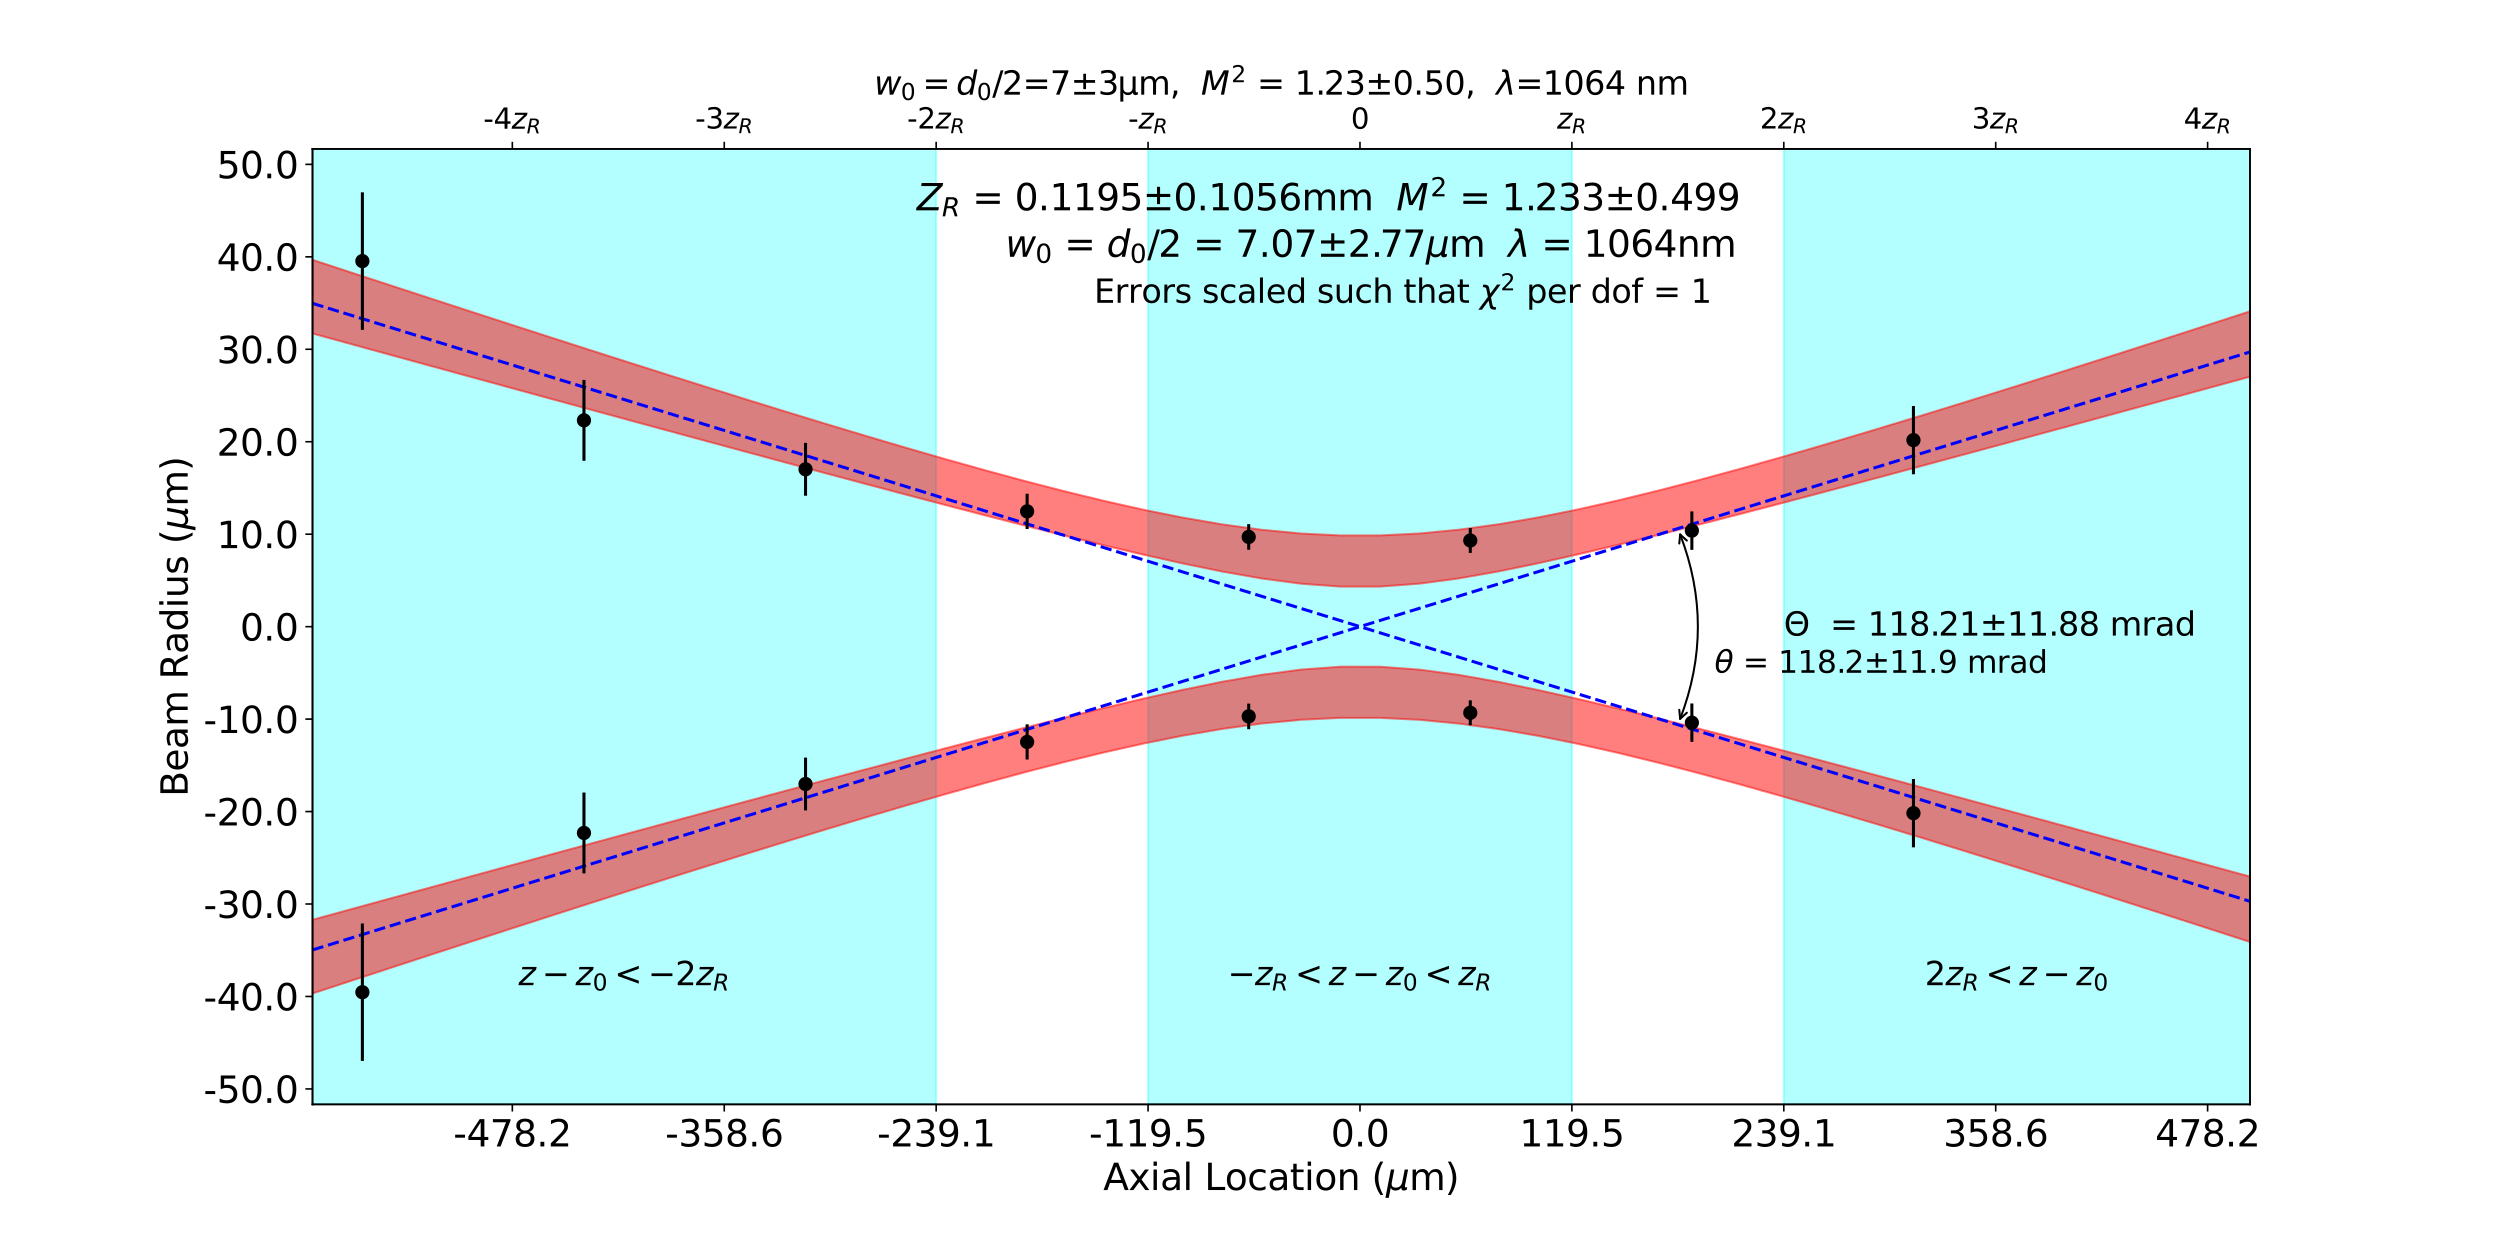<?xml version="1.0" encoding="utf-8" standalone="no"?>
<!DOCTYPE svg PUBLIC "-//W3C//DTD SVG 1.1//EN"
  "http://www.w3.org/Graphics/SVG/1.1/DTD/svg11.dtd">
<svg xmlns:xlink="http://www.w3.org/1999/xlink" width="1228.8pt" height="609.92pt" viewBox="0 0 1228.8 609.92" xmlns="http://www.w3.org/2000/svg" version="1.1">
 <defs>
  <style type="text/css">*{stroke-linejoin: round; stroke-linecap: butt}</style>
 </defs>
 <g id="figure_1">
  <g id="patch_1">
   <path d="M 0 609.92 
L 1228.8 609.92 
L 1228.8 0 
L 0 0 
z
" style="fill: #ffffff"/>
  </g>
  <g id="axes_1">
   <g id="patch_2">
    <path d="M 153.6 542.829 
L 1105.92 542.829 
L 1105.92 73.19 
L 153.6 73.19 
z
" style="fill: #ffffff"/>
   </g>
   <g id="patch_3">
    <path d="M 564.298 542.829 
L 564.298 73.19 
L 772.614 73.19 
L 772.614 542.829 
z
" clip-path="url(#pf05c810685)" style="fill: #00ffff; opacity: 0.3; stroke: #00ffff; stroke-linejoin: miter"/>
   </g>
   <g id="patch_4">
    <path d="M 460.14 542.829 
L 460.14 73.19 
L 153.6 73.19 
L 153.6 542.829 
z
" clip-path="url(#pf05c810685)" style="fill: #00ffff; opacity: 0.3; stroke: #00ffff; stroke-linejoin: miter"/>
   </g>
   <g id="patch_5">
    <path d="M 876.772 542.829 
L 876.772 73.19 
L 1105.92 73.19 
L 1105.92 542.829 
z
" clip-path="url(#pf05c810685)" style="fill: #00ffff; opacity: 0.3; stroke: #00ffff; stroke-linejoin: miter"/>
   </g>
   <g id="PolyCollection_1">
    <defs>
     <path id="m86214323d6" d="M 153.6 -482.212 
L 153.6 -446 
L 173.035 -440.662 
L 192.47 -435.329 
L 211.905 -430 
L 231.34 -424.676 
L 250.776 -419.359 
L 270.211 -414.048 
L 289.646 -408.746 
L 309.081 -403.452 
L 328.516 -398.169 
L 347.951 -392.898 
L 367.386 -387.642 
L 386.821 -382.404 
L 406.256 -377.187 
L 425.691 -371.996 
L 445.127 -366.837 
L 464.562 -361.719 
L 483.997 -356.653 
L 503.432 -351.655 
L 522.867 -346.747 
L 542.302 -341.964 
L 561.737 -337.354 
L 581.172 -332.997 
L 600.607 -329.013 
L 620.042 -325.592 
L 639.478 -323.01 
L 658.913 -321.598 
L 678.348 -321.611 
L 697.783 -323.047 
L 717.218 -325.647 
L 736.653 -329.08 
L 756.088 -333.072 
L 775.523 -337.435 
L 794.958 -342.048 
L 814.393 -346.834 
L 833.829 -351.743 
L 853.264 -356.743 
L 872.699 -361.81 
L 892.134 -366.929 
L 911.569 -372.088 
L 931.004 -377.28 
L 950.439 -382.497 
L 969.874 -387.736 
L 989.309 -392.992 
L 1008.744 -398.263 
L 1028.18 -403.547 
L 1047.615 -408.84 
L 1067.05 -414.143 
L 1086.485 -419.454 
L 1105.92 -424.772 
L 1105.92 -456.913 
L 1105.92 -456.913 
L 1086.485 -450.612 
L 1067.05 -444.337 
L 1047.615 -438.092 
L 1028.18 -431.882 
L 1008.744 -425.712 
L 989.309 -419.587 
L 969.874 -413.516 
L 950.439 -407.508 
L 931.004 -401.574 
L 911.569 -395.727 
L 892.134 -389.987 
L 872.699 -384.374 
L 853.264 -378.917 
L 833.829 -373.65 
L 814.393 -368.62 
L 794.958 -363.885 
L 775.523 -359.515 
L 756.088 -355.602 
L 736.653 -352.251 
L 717.218 -349.582 
L 697.783 -347.713 
L 678.348 -346.745 
L 658.913 -346.737 
L 639.478 -347.688 
L 620.042 -349.541 
L 600.607 -352.197 
L 581.172 -355.537 
L 561.737 -359.441 
L 542.302 -363.803 
L 522.867 -368.533 
L 503.432 -373.558 
L 483.997 -378.82 
L 464.562 -384.275 
L 445.127 -389.885 
L 425.691 -395.624 
L 406.256 -401.468 
L 386.821 -407.401 
L 367.386 -413.408 
L 347.951 -419.478 
L 328.516 -425.602 
L 309.081 -431.771 
L 289.646 -437.981 
L 270.211 -444.225 
L 250.776 -450.499 
L 231.34 -456.8 
L 211.905 -463.124 
L 192.47 -469.469 
L 173.035 -475.832 
L 153.6 -482.212 
z
" style="stroke: #ff0000; stroke-opacity: 0.5"/>
    </defs>
    <g clip-path="url(#pf05c810685)">
     <use xlink:href="#m86214323d6" x="0" y="609.92" style="fill: #ff0000; fill-opacity: 0.5; stroke: #ff0000; stroke-opacity: 0.5"/>
    </g>
   </g>
   <g id="PolyCollection_2">
    <defs>
     <path id="m539aed994e" d="M 153.6 -121.609 
L 153.6 -157.821 
L 173.035 -163.159 
L 192.47 -168.492 
L 211.905 -173.821 
L 231.34 -179.144 
L 250.776 -184.462 
L 270.211 -189.772 
L 289.646 -195.075 
L 309.081 -200.369 
L 328.516 -205.652 
L 347.951 -210.923 
L 367.386 -216.179 
L 386.821 -221.417 
L 406.256 -226.634 
L 425.691 -231.825 
L 445.127 -236.984 
L 464.562 -242.102 
L 483.997 -247.168 
L 503.432 -252.166 
L 522.867 -257.074 
L 542.302 -261.857 
L 561.737 -266.466 
L 581.172 -270.824 
L 600.607 -274.808 
L 620.042 -278.229 
L 639.478 -280.811 
L 658.913 -282.223 
L 678.348 -282.209 
L 697.783 -280.774 
L 717.218 -278.174 
L 736.653 -274.741 
L 756.088 -270.749 
L 775.523 -266.386 
L 794.958 -261.773 
L 814.393 -256.987 
L 833.829 -252.077 
L 853.264 -247.078 
L 872.699 -242.011 
L 892.134 -236.892 
L 911.569 -231.732 
L 931.004 -226.541 
L 950.439 -221.323 
L 969.874 -216.085 
L 989.309 -210.828 
L 1008.744 -205.557 
L 1028.18 -200.274 
L 1047.615 -194.98 
L 1067.05 -189.677 
L 1086.485 -184.367 
L 1105.92 -179.049 
L 1105.92 -146.908 
L 1105.92 -146.908 
L 1086.485 -153.209 
L 1067.05 -159.484 
L 1047.615 -165.728 
L 1028.18 -171.939 
L 1008.744 -178.109 
L 989.309 -184.233 
L 969.874 -190.304 
L 950.439 -196.313 
L 931.004 -202.247 
L 911.569 -208.093 
L 892.134 -213.834 
L 872.699 -219.447 
L 853.264 -224.904 
L 833.829 -230.171 
L 814.393 -235.2 
L 794.958 -239.936 
L 775.523 -244.306 
L 756.088 -248.219 
L 736.653 -251.57 
L 717.218 -254.239 
L 697.783 -256.108 
L 678.348 -257.076 
L 658.913 -257.084 
L 639.478 -256.133 
L 620.042 -254.28 
L 600.607 -251.624 
L 581.172 -248.284 
L 561.737 -244.38 
L 542.302 -240.018 
L 522.867 -235.288 
L 503.432 -230.263 
L 483.997 -225 
L 464.562 -219.546 
L 445.127 -213.936 
L 425.691 -208.197 
L 406.256 -202.353 
L 386.821 -196.42 
L 367.386 -190.413 
L 347.951 -184.343 
L 328.516 -178.219 
L 309.081 -172.049 
L 289.646 -165.84 
L 270.211 -159.596 
L 250.776 -153.322 
L 231.34 -147.021 
L 211.905 -140.697 
L 192.47 -134.352 
L 173.035 -127.989 
L 153.6 -121.609 
z
" style="stroke: #ff0000; stroke-opacity: 0.5"/>
    </defs>
    <g clip-path="url(#pf05c810685)">
     <use xlink:href="#m539aed994e" x="0" y="609.92" style="fill: #ff0000; fill-opacity: 0.5; stroke: #ff0000; stroke-opacity: 0.5"/>
    </g>
   </g>
   <g id="matplotlib.axis_1">
    <g id="xtick_1">
     <g id="line2d_1">
      <defs>
       <path id="m88bac8b7b2" d="M 0 0 
L 0 3.5 
" style="stroke: #000000; stroke-width: 0.8"/>
      </defs>
      <g>
       <use xlink:href="#m88bac8b7b2" x="251.824" y="542.829" style="stroke: #000000; stroke-width: 0.8"/>
      </g>
     </g>
     <g id="text_1">
      <!-- -478.2 -->
      <g transform="translate(222.811 563.506) scale(0.18 -0.18)">
       <defs>
        <path id="DejaVuSans-2d" d="M 313 2009 
L 1997 2009 
L 1997 1497 
L 313 1497 
L 313 2009 
z
" transform="scale(0.016)"/>
        <path id="DejaVuSans-34" d="M 2419 4116 
L 825 1625 
L 2419 1625 
L 2419 4116 
z
M 2253 4666 
L 3047 4666 
L 3047 1625 
L 3713 1625 
L 3713 1100 
L 3047 1100 
L 3047 0 
L 2419 0 
L 2419 1100 
L 313 1100 
L 313 1709 
L 2253 4666 
z
" transform="scale(0.016)"/>
        <path id="DejaVuSans-37" d="M 525 4666 
L 3525 4666 
L 3525 4397 
L 1831 0 
L 1172 0 
L 2766 4134 
L 525 4134 
L 525 4666 
z
" transform="scale(0.016)"/>
        <path id="DejaVuSans-38" d="M 2034 2216 
Q 1584 2216 1326 1975 
Q 1069 1734 1069 1313 
Q 1069 891 1326 650 
Q 1584 409 2034 409 
Q 2484 409 2743 651 
Q 3003 894 3003 1313 
Q 3003 1734 2745 1975 
Q 2488 2216 2034 2216 
z
M 1403 2484 
Q 997 2584 770 2862 
Q 544 3141 544 3541 
Q 544 4100 942 4425 
Q 1341 4750 2034 4750 
Q 2731 4750 3128 4425 
Q 3525 4100 3525 3541 
Q 3525 3141 3298 2862 
Q 3072 2584 2669 2484 
Q 3125 2378 3379 2068 
Q 3634 1759 3634 1313 
Q 3634 634 3220 271 
Q 2806 -91 2034 -91 
Q 1263 -91 848 271 
Q 434 634 434 1313 
Q 434 1759 690 2068 
Q 947 2378 1403 2484 
z
M 1172 3481 
Q 1172 3119 1398 2916 
Q 1625 2713 2034 2713 
Q 2441 2713 2670 2916 
Q 2900 3119 2900 3481 
Q 2900 3844 2670 4047 
Q 2441 4250 2034 4250 
Q 1625 4250 1398 4047 
Q 1172 3844 1172 3481 
z
" transform="scale(0.016)"/>
        <path id="DejaVuSans-2e" d="M 684 794 
L 1344 794 
L 1344 0 
L 684 0 
L 684 794 
z
" transform="scale(0.016)"/>
        <path id="DejaVuSans-32" d="M 1228 531 
L 3431 531 
L 3431 0 
L 469 0 
L 469 531 
Q 828 903 1448 1529 
Q 2069 2156 2228 2338 
Q 2531 2678 2651 2914 
Q 2772 3150 2772 3378 
Q 2772 3750 2511 3984 
Q 2250 4219 1831 4219 
Q 1534 4219 1204 4116 
Q 875 4013 500 3803 
L 500 4441 
Q 881 4594 1212 4672 
Q 1544 4750 1819 4750 
Q 2544 4750 2975 4387 
Q 3406 4025 3406 3419 
Q 3406 3131 3298 2873 
Q 3191 2616 2906 2266 
Q 2828 2175 2409 1742 
Q 1991 1309 1228 531 
z
" transform="scale(0.016)"/>
       </defs>
       <use xlink:href="#DejaVuSans-2d"/>
       <use xlink:href="#DejaVuSans-34" x="36.084"/>
       <use xlink:href="#DejaVuSans-37" x="99.707"/>
       <use xlink:href="#DejaVuSans-38" x="163.33"/>
       <use xlink:href="#DejaVuSans-2e" x="226.953"/>
       <use xlink:href="#DejaVuSans-32" x="258.74"/>
      </g>
     </g>
    </g>
    <g id="xtick_2">
     <g id="line2d_2">
      <g>
       <use xlink:href="#m88bac8b7b2" x="355.982" y="542.829" style="stroke: #000000; stroke-width: 0.8"/>
      </g>
     </g>
     <g id="text_2">
      <!-- -358.6 -->
      <g transform="translate(326.97 563.506) scale(0.18 -0.18)">
       <defs>
        <path id="DejaVuSans-33" d="M 2597 2516 
Q 3050 2419 3304 2112 
Q 3559 1806 3559 1356 
Q 3559 666 3084 287 
Q 2609 -91 1734 -91 
Q 1441 -91 1130 -33 
Q 819 25 488 141 
L 488 750 
Q 750 597 1062 519 
Q 1375 441 1716 441 
Q 2309 441 2620 675 
Q 2931 909 2931 1356 
Q 2931 1769 2642 2001 
Q 2353 2234 1838 2234 
L 1294 2234 
L 1294 2753 
L 1863 2753 
Q 2328 2753 2575 2939 
Q 2822 3125 2822 3475 
Q 2822 3834 2567 4026 
Q 2313 4219 1838 4219 
Q 1578 4219 1281 4162 
Q 984 4106 628 3988 
L 628 4550 
Q 988 4650 1302 4700 
Q 1616 4750 1894 4750 
Q 2613 4750 3031 4423 
Q 3450 4097 3450 3541 
Q 3450 3153 3228 2886 
Q 3006 2619 2597 2516 
z
" transform="scale(0.016)"/>
        <path id="DejaVuSans-35" d="M 691 4666 
L 3169 4666 
L 3169 4134 
L 1269 4134 
L 1269 2991 
Q 1406 3038 1543 3061 
Q 1681 3084 1819 3084 
Q 2600 3084 3056 2656 
Q 3513 2228 3513 1497 
Q 3513 744 3044 326 
Q 2575 -91 1722 -91 
Q 1428 -91 1123 -41 
Q 819 9 494 109 
L 494 744 
Q 775 591 1075 516 
Q 1375 441 1709 441 
Q 2250 441 2565 725 
Q 2881 1009 2881 1497 
Q 2881 1984 2565 2268 
Q 2250 2553 1709 2553 
Q 1456 2553 1204 2497 
Q 953 2441 691 2322 
L 691 4666 
z
" transform="scale(0.016)"/>
        <path id="DejaVuSans-36" d="M 2113 2584 
Q 1688 2584 1439 2293 
Q 1191 2003 1191 1497 
Q 1191 994 1439 701 
Q 1688 409 2113 409 
Q 2538 409 2786 701 
Q 3034 994 3034 1497 
Q 3034 2003 2786 2293 
Q 2538 2584 2113 2584 
z
M 3366 4563 
L 3366 3988 
Q 3128 4100 2886 4159 
Q 2644 4219 2406 4219 
Q 1781 4219 1451 3797 
Q 1122 3375 1075 2522 
Q 1259 2794 1537 2939 
Q 1816 3084 2150 3084 
Q 2853 3084 3261 2657 
Q 3669 2231 3669 1497 
Q 3669 778 3244 343 
Q 2819 -91 2113 -91 
Q 1303 -91 875 529 
Q 447 1150 447 2328 
Q 447 3434 972 4092 
Q 1497 4750 2381 4750 
Q 2619 4750 2861 4703 
Q 3103 4656 3366 4563 
z
" transform="scale(0.016)"/>
       </defs>
       <use xlink:href="#DejaVuSans-2d"/>
       <use xlink:href="#DejaVuSans-33" x="36.084"/>
       <use xlink:href="#DejaVuSans-35" x="99.707"/>
       <use xlink:href="#DejaVuSans-38" x="163.33"/>
       <use xlink:href="#DejaVuSans-2e" x="226.953"/>
       <use xlink:href="#DejaVuSans-36" x="258.74"/>
      </g>
     </g>
    </g>
    <g id="xtick_3">
     <g id="line2d_3">
      <g>
       <use xlink:href="#m88bac8b7b2" x="460.14" y="542.829" style="stroke: #000000; stroke-width: 0.8"/>
      </g>
     </g>
     <g id="text_3">
      <!-- -239.1 -->
      <g transform="translate(431.128 563.506) scale(0.18 -0.18)">
       <defs>
        <path id="DejaVuSans-39" d="M 703 97 
L 703 672 
Q 941 559 1184 500 
Q 1428 441 1663 441 
Q 2288 441 2617 861 
Q 2947 1281 2994 2138 
Q 2813 1869 2534 1725 
Q 2256 1581 1919 1581 
Q 1219 1581 811 2004 
Q 403 2428 403 3163 
Q 403 3881 828 4315 
Q 1253 4750 1959 4750 
Q 2769 4750 3195 4129 
Q 3622 3509 3622 2328 
Q 3622 1225 3098 567 
Q 2575 -91 1691 -91 
Q 1453 -91 1209 -44 
Q 966 3 703 97 
z
M 1959 2075 
Q 2384 2075 2632 2365 
Q 2881 2656 2881 3163 
Q 2881 3666 2632 3958 
Q 2384 4250 1959 4250 
Q 1534 4250 1286 3958 
Q 1038 3666 1038 3163 
Q 1038 2656 1286 2365 
Q 1534 2075 1959 2075 
z
" transform="scale(0.016)"/>
        <path id="DejaVuSans-31" d="M 794 531 
L 1825 531 
L 1825 4091 
L 703 3866 
L 703 4441 
L 1819 4666 
L 2450 4666 
L 2450 531 
L 3481 531 
L 3481 0 
L 794 0 
L 794 531 
z
" transform="scale(0.016)"/>
       </defs>
       <use xlink:href="#DejaVuSans-2d"/>
       <use xlink:href="#DejaVuSans-32" x="36.084"/>
       <use xlink:href="#DejaVuSans-33" x="99.707"/>
       <use xlink:href="#DejaVuSans-39" x="163.33"/>
       <use xlink:href="#DejaVuSans-2e" x="226.953"/>
       <use xlink:href="#DejaVuSans-31" x="258.74"/>
      </g>
     </g>
    </g>
    <g id="xtick_4">
     <g id="line2d_4">
      <g>
       <use xlink:href="#m88bac8b7b2" x="564.298" y="542.829" style="stroke: #000000; stroke-width: 0.8"/>
      </g>
     </g>
     <g id="text_4">
      <!-- -119.5 -->
      <g transform="translate(535.286 563.506) scale(0.18 -0.18)">
       <use xlink:href="#DejaVuSans-2d"/>
       <use xlink:href="#DejaVuSans-31" x="36.084"/>
       <use xlink:href="#DejaVuSans-31" x="99.707"/>
       <use xlink:href="#DejaVuSans-39" x="163.33"/>
       <use xlink:href="#DejaVuSans-2e" x="226.953"/>
       <use xlink:href="#DejaVuSans-35" x="258.74"/>
      </g>
     </g>
    </g>
    <g id="xtick_5">
     <g id="line2d_5">
      <g>
       <use xlink:href="#m88bac8b7b2" x="668.456" y="542.829" style="stroke: #000000; stroke-width: 0.8"/>
      </g>
     </g>
     <g id="text_5">
      <!-- 0.0 -->
      <g transform="translate(654.143 563.506) scale(0.18 -0.18)">
       <defs>
        <path id="DejaVuSans-30" d="M 2034 4250 
Q 1547 4250 1301 3770 
Q 1056 3291 1056 2328 
Q 1056 1369 1301 889 
Q 1547 409 2034 409 
Q 2525 409 2770 889 
Q 3016 1369 3016 2328 
Q 3016 3291 2770 3770 
Q 2525 4250 2034 4250 
z
M 2034 4750 
Q 2819 4750 3233 4129 
Q 3647 3509 3647 2328 
Q 3647 1150 3233 529 
Q 2819 -91 2034 -91 
Q 1250 -91 836 529 
Q 422 1150 422 2328 
Q 422 3509 836 4129 
Q 1250 4750 2034 4750 
z
" transform="scale(0.016)"/>
       </defs>
       <use xlink:href="#DejaVuSans-30"/>
       <use xlink:href="#DejaVuSans-2e" x="63.623"/>
       <use xlink:href="#DejaVuSans-30" x="95.41"/>
      </g>
     </g>
    </g>
    <g id="xtick_6">
     <g id="line2d_6">
      <g>
       <use xlink:href="#m88bac8b7b2" x="772.614" y="542.829" style="stroke: #000000; stroke-width: 0.8"/>
      </g>
     </g>
     <g id="text_6">
      <!-- 119.5 -->
      <g transform="translate(746.849 563.506) scale(0.18 -0.18)">
       <use xlink:href="#DejaVuSans-31"/>
       <use xlink:href="#DejaVuSans-31" x="63.623"/>
       <use xlink:href="#DejaVuSans-39" x="127.246"/>
       <use xlink:href="#DejaVuSans-2e" x="190.869"/>
       <use xlink:href="#DejaVuSans-35" x="222.656"/>
      </g>
     </g>
    </g>
    <g id="xtick_7">
     <g id="line2d_7">
      <g>
       <use xlink:href="#m88bac8b7b2" x="876.772" y="542.829" style="stroke: #000000; stroke-width: 0.8"/>
      </g>
     </g>
     <g id="text_7">
      <!-- 239.1 -->
      <g transform="translate(851.007 563.506) scale(0.18 -0.18)">
       <use xlink:href="#DejaVuSans-32"/>
       <use xlink:href="#DejaVuSans-33" x="63.623"/>
       <use xlink:href="#DejaVuSans-39" x="127.246"/>
       <use xlink:href="#DejaVuSans-2e" x="190.869"/>
       <use xlink:href="#DejaVuSans-31" x="222.656"/>
      </g>
     </g>
    </g>
    <g id="xtick_8">
     <g id="line2d_8">
      <g>
       <use xlink:href="#m88bac8b7b2" x="980.93" y="542.829" style="stroke: #000000; stroke-width: 0.8"/>
      </g>
     </g>
     <g id="text_8">
      <!-- 358.6 -->
      <g transform="translate(955.165 563.506) scale(0.18 -0.18)">
       <use xlink:href="#DejaVuSans-33"/>
       <use xlink:href="#DejaVuSans-35" x="63.623"/>
       <use xlink:href="#DejaVuSans-38" x="127.246"/>
       <use xlink:href="#DejaVuSans-2e" x="190.869"/>
       <use xlink:href="#DejaVuSans-36" x="222.656"/>
      </g>
     </g>
    </g>
    <g id="xtick_9">
     <g id="line2d_9">
      <g>
       <use xlink:href="#m88bac8b7b2" x="1085.088" y="542.829" style="stroke: #000000; stroke-width: 0.8"/>
      </g>
     </g>
     <g id="text_9">
      <!-- 478.2 -->
      <g transform="translate(1059.323 563.506) scale(0.18 -0.18)">
       <use xlink:href="#DejaVuSans-34"/>
       <use xlink:href="#DejaVuSans-37" x="63.623"/>
       <use xlink:href="#DejaVuSans-38" x="127.246"/>
       <use xlink:href="#DejaVuSans-2e" x="190.869"/>
       <use xlink:href="#DejaVuSans-32" x="222.656"/>
      </g>
     </g>
    </g>
    <g id="text_10">
     <!-- Axial Location ($\mu$m) -->
     <g transform="translate(542.28 584.929) scale(0.18 -0.18)">
      <defs>
       <path id="DejaVuSans-41" d="M 2188 4044 
L 1331 1722 
L 3047 1722 
L 2188 4044 
z
M 1831 4666 
L 2547 4666 
L 4325 0 
L 3669 0 
L 3244 1197 
L 1141 1197 
L 716 0 
L 50 0 
L 1831 4666 
z
" transform="scale(0.016)"/>
       <path id="DejaVuSans-78" d="M 3513 3500 
L 2247 1797 
L 3578 0 
L 2900 0 
L 1881 1375 
L 863 0 
L 184 0 
L 1544 1831 
L 300 3500 
L 978 3500 
L 1906 2253 
L 2834 3500 
L 3513 3500 
z
" transform="scale(0.016)"/>
       <path id="DejaVuSans-69" d="M 603 3500 
L 1178 3500 
L 1178 0 
L 603 0 
L 603 3500 
z
M 603 4863 
L 1178 4863 
L 1178 4134 
L 603 4134 
L 603 4863 
z
" transform="scale(0.016)"/>
       <path id="DejaVuSans-61" d="M 2194 1759 
Q 1497 1759 1228 1600 
Q 959 1441 959 1056 
Q 959 750 1161 570 
Q 1363 391 1709 391 
Q 2188 391 2477 730 
Q 2766 1069 2766 1631 
L 2766 1759 
L 2194 1759 
z
M 3341 1997 
L 3341 0 
L 2766 0 
L 2766 531 
Q 2569 213 2275 61 
Q 1981 -91 1556 -91 
Q 1019 -91 701 211 
Q 384 513 384 1019 
Q 384 1609 779 1909 
Q 1175 2209 1959 2209 
L 2766 2209 
L 2766 2266 
Q 2766 2663 2505 2880 
Q 2244 3097 1772 3097 
Q 1472 3097 1187 3025 
Q 903 2953 641 2809 
L 641 3341 
Q 956 3463 1253 3523 
Q 1550 3584 1831 3584 
Q 2591 3584 2966 3190 
Q 3341 2797 3341 1997 
z
" transform="scale(0.016)"/>
       <path id="DejaVuSans-6c" d="M 603 4863 
L 1178 4863 
L 1178 0 
L 603 0 
L 603 4863 
z
" transform="scale(0.016)"/>
       <path id="DejaVuSans-20" transform="scale(0.016)"/>
       <path id="DejaVuSans-4c" d="M 628 4666 
L 1259 4666 
L 1259 531 
L 3531 531 
L 3531 0 
L 628 0 
L 628 4666 
z
" transform="scale(0.016)"/>
       <path id="DejaVuSans-6f" d="M 1959 3097 
Q 1497 3097 1228 2736 
Q 959 2375 959 1747 
Q 959 1119 1226 758 
Q 1494 397 1959 397 
Q 2419 397 2687 759 
Q 2956 1122 2956 1747 
Q 2956 2369 2687 2733 
Q 2419 3097 1959 3097 
z
M 1959 3584 
Q 2709 3584 3137 3096 
Q 3566 2609 3566 1747 
Q 3566 888 3137 398 
Q 2709 -91 1959 -91 
Q 1206 -91 779 398 
Q 353 888 353 1747 
Q 353 2609 779 3096 
Q 1206 3584 1959 3584 
z
" transform="scale(0.016)"/>
       <path id="DejaVuSans-63" d="M 3122 3366 
L 3122 2828 
Q 2878 2963 2633 3030 
Q 2388 3097 2138 3097 
Q 1578 3097 1268 2742 
Q 959 2388 959 1747 
Q 959 1106 1268 751 
Q 1578 397 2138 397 
Q 2388 397 2633 464 
Q 2878 531 3122 666 
L 3122 134 
Q 2881 22 2623 -34 
Q 2366 -91 2075 -91 
Q 1284 -91 818 406 
Q 353 903 353 1747 
Q 353 2603 823 3093 
Q 1294 3584 2113 3584 
Q 2378 3584 2631 3529 
Q 2884 3475 3122 3366 
z
" transform="scale(0.016)"/>
       <path id="DejaVuSans-74" d="M 1172 4494 
L 1172 3500 
L 2356 3500 
L 2356 3053 
L 1172 3053 
L 1172 1153 
Q 1172 725 1289 603 
Q 1406 481 1766 481 
L 2356 481 
L 2356 0 
L 1766 0 
Q 1100 0 847 248 
Q 594 497 594 1153 
L 594 3053 
L 172 3053 
L 172 3500 
L 594 3500 
L 594 4494 
L 1172 4494 
z
" transform="scale(0.016)"/>
       <path id="DejaVuSans-6e" d="M 3513 2113 
L 3513 0 
L 2938 0 
L 2938 2094 
Q 2938 2591 2744 2837 
Q 2550 3084 2163 3084 
Q 1697 3084 1428 2787 
Q 1159 2491 1159 1978 
L 1159 0 
L 581 0 
L 581 3500 
L 1159 3500 
L 1159 2956 
Q 1366 3272 1645 3428 
Q 1925 3584 2291 3584 
Q 2894 3584 3203 3211 
Q 3513 2838 3513 2113 
z
" transform="scale(0.016)"/>
       <path id="DejaVuSans-28" d="M 1984 4856 
Q 1566 4138 1362 3434 
Q 1159 2731 1159 2009 
Q 1159 1288 1364 580 
Q 1569 -128 1984 -844 
L 1484 -844 
Q 1016 -109 783 600 
Q 550 1309 550 2009 
Q 550 2706 781 3412 
Q 1013 4119 1484 4856 
L 1984 4856 
z
" transform="scale(0.016)"/>
       <path id="DejaVuSans-Oblique-3bc" d="M -84 -1331 
L 856 3500 
L 1434 3500 
L 1009 1322 
Q 997 1256 987 1175 
Q 978 1094 978 1013 
Q 978 722 1161 565 
Q 1344 409 1684 409 
Q 2147 409 2431 671 
Q 2716 934 2816 1459 
L 3213 3500 
L 3788 3500 
L 3266 809 
Q 3253 750 3248 706 
Q 3244 663 3244 628 
Q 3244 531 3283 486 
Q 3322 441 3406 441 
Q 3438 441 3492 456 
Q 3547 472 3647 513 
L 3559 50 
Q 3422 -19 3297 -55 
Q 3172 -91 3053 -91 
Q 2847 -91 2730 40 
Q 2613 172 2613 403 
Q 2438 153 2195 31 
Q 1953 -91 1625 -91 
Q 1334 -91 1117 43 
Q 900 178 831 397 
L 494 -1331 
L -84 -1331 
z
" transform="scale(0.016)"/>
       <path id="DejaVuSans-6d" d="M 3328 2828 
Q 3544 3216 3844 3400 
Q 4144 3584 4550 3584 
Q 5097 3584 5394 3201 
Q 5691 2819 5691 2113 
L 5691 0 
L 5113 0 
L 5113 2094 
Q 5113 2597 4934 2840 
Q 4756 3084 4391 3084 
Q 3944 3084 3684 2787 
Q 3425 2491 3425 1978 
L 3425 0 
L 2847 0 
L 2847 2094 
Q 2847 2600 2669 2842 
Q 2491 3084 2119 3084 
Q 1678 3084 1418 2786 
Q 1159 2488 1159 1978 
L 1159 0 
L 581 0 
L 581 3500 
L 1159 3500 
L 1159 2956 
Q 1356 3278 1631 3431 
Q 1906 3584 2284 3584 
Q 2666 3584 2933 3390 
Q 3200 3197 3328 2828 
z
" transform="scale(0.016)"/>
       <path id="DejaVuSans-29" d="M 513 4856 
L 1013 4856 
Q 1481 4119 1714 3412 
Q 1947 2706 1947 2009 
Q 1947 1309 1714 600 
Q 1481 -109 1013 -844 
L 513 -844 
Q 928 -128 1133 580 
Q 1338 1288 1338 2009 
Q 1338 2731 1133 3434 
Q 928 4138 513 4856 
z
" transform="scale(0.016)"/>
      </defs>
      <use xlink:href="#DejaVuSans-41" transform="translate(0 0.016)"/>
      <use xlink:href="#DejaVuSans-78" transform="translate(68.408 0.016)"/>
      <use xlink:href="#DejaVuSans-69" transform="translate(127.588 0.016)"/>
      <use xlink:href="#DejaVuSans-61" transform="translate(155.371 0.016)"/>
      <use xlink:href="#DejaVuSans-6c" transform="translate(216.65 0.016)"/>
      <use xlink:href="#DejaVuSans-20" transform="translate(244.434 0.016)"/>
      <use xlink:href="#DejaVuSans-4c" transform="translate(276.221 0.016)"/>
      <use xlink:href="#DejaVuSans-6f" transform="translate(331.934 0.016)"/>
      <use xlink:href="#DejaVuSans-63" transform="translate(393.115 0.016)"/>
      <use xlink:href="#DejaVuSans-61" transform="translate(448.096 0.016)"/>
      <use xlink:href="#DejaVuSans-74" transform="translate(509.375 0.016)"/>
      <use xlink:href="#DejaVuSans-69" transform="translate(548.584 0.016)"/>
      <use xlink:href="#DejaVuSans-6f" transform="translate(576.367 0.016)"/>
      <use xlink:href="#DejaVuSans-6e" transform="translate(637.549 0.016)"/>
      <use xlink:href="#DejaVuSans-20" transform="translate(700.928 0.016)"/>
      <use xlink:href="#DejaVuSans-28" transform="translate(732.715 0.016)"/>
      <use xlink:href="#DejaVuSans-Oblique-3bc" transform="translate(771.729 0.016)"/>
      <use xlink:href="#DejaVuSans-6d" transform="translate(835.352 0.016)"/>
      <use xlink:href="#DejaVuSans-29" transform="translate(932.764 0.016)"/>
     </g>
    </g>
   </g>
   <g id="matplotlib.axis_2">
    <g id="ytick_1">
     <g id="line2d_10">
      <defs>
       <path id="ma113837733" d="M 0 0 
L -3.5 0 
" style="stroke: #000000; stroke-width: 0.8"/>
      </defs>
      <g>
       <use xlink:href="#ma113837733" x="153.6" y="535.227" style="stroke: #000000; stroke-width: 0.8"/>
      </g>
     </g>
     <g id="text_11">
      <!-- -50.0 -->
      <g transform="translate(100.028 542.066) scale(0.18 -0.18)">
       <use xlink:href="#DejaVuSans-2d"/>
       <use xlink:href="#DejaVuSans-35" x="36.084"/>
       <use xlink:href="#DejaVuSans-30" x="99.707"/>
       <use xlink:href="#DejaVuSans-2e" x="163.33"/>
       <use xlink:href="#DejaVuSans-30" x="195.117"/>
      </g>
     </g>
    </g>
    <g id="ytick_2">
     <g id="line2d_11">
      <g>
       <use xlink:href="#ma113837733" x="153.6" y="489.784" style="stroke: #000000; stroke-width: 0.8"/>
      </g>
     </g>
     <g id="text_12">
      <!-- -40.0 -->
      <g transform="translate(100.028 496.622) scale(0.18 -0.18)">
       <use xlink:href="#DejaVuSans-2d"/>
       <use xlink:href="#DejaVuSans-34" x="36.084"/>
       <use xlink:href="#DejaVuSans-30" x="99.707"/>
       <use xlink:href="#DejaVuSans-2e" x="163.33"/>
       <use xlink:href="#DejaVuSans-30" x="195.117"/>
      </g>
     </g>
    </g>
    <g id="ytick_3">
     <g id="line2d_12">
      <g>
       <use xlink:href="#ma113837733" x="153.6" y="444.34" style="stroke: #000000; stroke-width: 0.8"/>
      </g>
     </g>
     <g id="text_13">
      <!-- -30.0 -->
      <g transform="translate(100.028 451.179) scale(0.18 -0.18)">
       <use xlink:href="#DejaVuSans-2d"/>
       <use xlink:href="#DejaVuSans-33" x="36.084"/>
       <use xlink:href="#DejaVuSans-30" x="99.707"/>
       <use xlink:href="#DejaVuSans-2e" x="163.33"/>
       <use xlink:href="#DejaVuSans-30" x="195.117"/>
      </g>
     </g>
    </g>
    <g id="ytick_4">
     <g id="line2d_13">
      <g>
       <use xlink:href="#ma113837733" x="153.6" y="398.897" style="stroke: #000000; stroke-width: 0.8"/>
      </g>
     </g>
     <g id="text_14">
      <!-- -20.0 -->
      <g transform="translate(100.028 405.735) scale(0.18 -0.18)">
       <use xlink:href="#DejaVuSans-2d"/>
       <use xlink:href="#DejaVuSans-32" x="36.084"/>
       <use xlink:href="#DejaVuSans-30" x="99.707"/>
       <use xlink:href="#DejaVuSans-2e" x="163.33"/>
       <use xlink:href="#DejaVuSans-30" x="195.117"/>
      </g>
     </g>
    </g>
    <g id="ytick_5">
     <g id="line2d_14">
      <g>
       <use xlink:href="#ma113837733" x="153.6" y="353.453" style="stroke: #000000; stroke-width: 0.8"/>
      </g>
     </g>
     <g id="text_15">
      <!-- -10.0 -->
      <g transform="translate(100.028 360.292) scale(0.18 -0.18)">
       <use xlink:href="#DejaVuSans-2d"/>
       <use xlink:href="#DejaVuSans-31" x="36.084"/>
       <use xlink:href="#DejaVuSans-30" x="99.707"/>
       <use xlink:href="#DejaVuSans-2e" x="163.33"/>
       <use xlink:href="#DejaVuSans-30" x="195.117"/>
      </g>
     </g>
    </g>
    <g id="ytick_6">
     <g id="line2d_15">
      <g>
       <use xlink:href="#ma113837733" x="153.6" y="308.01" style="stroke: #000000; stroke-width: 0.8"/>
      </g>
     </g>
     <g id="text_16">
      <!-- 0.0 -->
      <g transform="translate(117.974 314.848) scale(0.18 -0.18)">
       <use xlink:href="#DejaVuSans-30"/>
       <use xlink:href="#DejaVuSans-2e" x="63.623"/>
       <use xlink:href="#DejaVuSans-30" x="95.41"/>
      </g>
     </g>
    </g>
    <g id="ytick_7">
     <g id="line2d_16">
      <g>
       <use xlink:href="#ma113837733" x="153.6" y="262.566" style="stroke: #000000; stroke-width: 0.8"/>
      </g>
     </g>
     <g id="text_17">
      <!-- 10.0 -->
      <g transform="translate(106.522 269.405) scale(0.18 -0.18)">
       <use xlink:href="#DejaVuSans-31"/>
       <use xlink:href="#DejaVuSans-30" x="63.623"/>
       <use xlink:href="#DejaVuSans-2e" x="127.246"/>
       <use xlink:href="#DejaVuSans-30" x="159.033"/>
      </g>
     </g>
    </g>
    <g id="ytick_8">
     <g id="line2d_17">
      <g>
       <use xlink:href="#ma113837733" x="153.6" y="217.123" style="stroke: #000000; stroke-width: 0.8"/>
      </g>
     </g>
     <g id="text_18">
      <!-- 20.0 -->
      <g transform="translate(106.522 223.961) scale(0.18 -0.18)">
       <use xlink:href="#DejaVuSans-32"/>
       <use xlink:href="#DejaVuSans-30" x="63.623"/>
       <use xlink:href="#DejaVuSans-2e" x="127.246"/>
       <use xlink:href="#DejaVuSans-30" x="159.033"/>
      </g>
     </g>
    </g>
    <g id="ytick_9">
     <g id="line2d_18">
      <g>
       <use xlink:href="#ma113837733" x="153.6" y="171.679" style="stroke: #000000; stroke-width: 0.8"/>
      </g>
     </g>
     <g id="text_19">
      <!-- 30.0 -->
      <g transform="translate(106.522 178.518) scale(0.18 -0.18)">
       <use xlink:href="#DejaVuSans-33"/>
       <use xlink:href="#DejaVuSans-30" x="63.623"/>
       <use xlink:href="#DejaVuSans-2e" x="127.246"/>
       <use xlink:href="#DejaVuSans-30" x="159.033"/>
      </g>
     </g>
    </g>
    <g id="ytick_10">
     <g id="line2d_19">
      <g>
       <use xlink:href="#ma113837733" x="153.6" y="126.236" style="stroke: #000000; stroke-width: 0.8"/>
      </g>
     </g>
     <g id="text_20">
      <!-- 40.0 -->
      <g transform="translate(106.522 133.074) scale(0.18 -0.18)">
       <use xlink:href="#DejaVuSans-34"/>
       <use xlink:href="#DejaVuSans-30" x="63.623"/>
       <use xlink:href="#DejaVuSans-2e" x="127.246"/>
       <use xlink:href="#DejaVuSans-30" x="159.033"/>
      </g>
     </g>
    </g>
    <g id="ytick_11">
     <g id="line2d_20">
      <g>
       <use xlink:href="#ma113837733" x="153.6" y="80.792" style="stroke: #000000; stroke-width: 0.8"/>
      </g>
     </g>
     <g id="text_21">
      <!-- 50.0 -->
      <g transform="translate(106.522 87.631) scale(0.18 -0.18)">
       <use xlink:href="#DejaVuSans-35"/>
       <use xlink:href="#DejaVuSans-30" x="63.623"/>
       <use xlink:href="#DejaVuSans-2e" x="127.246"/>
       <use xlink:href="#DejaVuSans-30" x="159.033"/>
      </g>
     </g>
    </g>
    <g id="text_22">
     <!-- Beam Radius ($\mu$m) -->
     <g transform="translate(92.248 391.62) rotate(-90) scale(0.18 -0.18)">
      <defs>
       <path id="DejaVuSans-42" d="M 1259 2228 
L 1259 519 
L 2272 519 
Q 2781 519 3026 730 
Q 3272 941 3272 1375 
Q 3272 1813 3026 2020 
Q 2781 2228 2272 2228 
L 1259 2228 
z
M 1259 4147 
L 1259 2741 
L 2194 2741 
Q 2656 2741 2882 2914 
Q 3109 3088 3109 3444 
Q 3109 3797 2882 3972 
Q 2656 4147 2194 4147 
L 1259 4147 
z
M 628 4666 
L 2241 4666 
Q 2963 4666 3353 4366 
Q 3744 4066 3744 3513 
Q 3744 3084 3544 2831 
Q 3344 2578 2956 2516 
Q 3422 2416 3680 2098 
Q 3938 1781 3938 1306 
Q 3938 681 3513 340 
Q 3088 0 2303 0 
L 628 0 
L 628 4666 
z
" transform="scale(0.016)"/>
       <path id="DejaVuSans-65" d="M 3597 1894 
L 3597 1613 
L 953 1613 
Q 991 1019 1311 708 
Q 1631 397 2203 397 
Q 2534 397 2845 478 
Q 3156 559 3463 722 
L 3463 178 
Q 3153 47 2828 -22 
Q 2503 -91 2169 -91 
Q 1331 -91 842 396 
Q 353 884 353 1716 
Q 353 2575 817 3079 
Q 1281 3584 2069 3584 
Q 2775 3584 3186 3129 
Q 3597 2675 3597 1894 
z
M 3022 2063 
Q 3016 2534 2758 2815 
Q 2500 3097 2075 3097 
Q 1594 3097 1305 2825 
Q 1016 2553 972 2059 
L 3022 2063 
z
" transform="scale(0.016)"/>
       <path id="DejaVuSans-52" d="M 2841 2188 
Q 3044 2119 3236 1894 
Q 3428 1669 3622 1275 
L 4263 0 
L 3584 0 
L 2988 1197 
Q 2756 1666 2539 1819 
Q 2322 1972 1947 1972 
L 1259 1972 
L 1259 0 
L 628 0 
L 628 4666 
L 2053 4666 
Q 2853 4666 3247 4331 
Q 3641 3997 3641 3322 
Q 3641 2881 3436 2590 
Q 3231 2300 2841 2188 
z
M 1259 4147 
L 1259 2491 
L 2053 2491 
Q 2509 2491 2742 2702 
Q 2975 2913 2975 3322 
Q 2975 3731 2742 3939 
Q 2509 4147 2053 4147 
L 1259 4147 
z
" transform="scale(0.016)"/>
       <path id="DejaVuSans-64" d="M 2906 2969 
L 2906 4863 
L 3481 4863 
L 3481 0 
L 2906 0 
L 2906 525 
Q 2725 213 2448 61 
Q 2172 -91 1784 -91 
Q 1150 -91 751 415 
Q 353 922 353 1747 
Q 353 2572 751 3078 
Q 1150 3584 1784 3584 
Q 2172 3584 2448 3432 
Q 2725 3281 2906 2969 
z
M 947 1747 
Q 947 1113 1208 752 
Q 1469 391 1925 391 
Q 2381 391 2643 752 
Q 2906 1113 2906 1747 
Q 2906 2381 2643 2742 
Q 2381 3103 1925 3103 
Q 1469 3103 1208 2742 
Q 947 2381 947 1747 
z
" transform="scale(0.016)"/>
       <path id="DejaVuSans-75" d="M 544 1381 
L 544 3500 
L 1119 3500 
L 1119 1403 
Q 1119 906 1312 657 
Q 1506 409 1894 409 
Q 2359 409 2629 706 
Q 2900 1003 2900 1516 
L 2900 3500 
L 3475 3500 
L 3475 0 
L 2900 0 
L 2900 538 
Q 2691 219 2414 64 
Q 2138 -91 1772 -91 
Q 1169 -91 856 284 
Q 544 659 544 1381 
z
M 1991 3584 
L 1991 3584 
z
" transform="scale(0.016)"/>
       <path id="DejaVuSans-73" d="M 2834 3397 
L 2834 2853 
Q 2591 2978 2328 3040 
Q 2066 3103 1784 3103 
Q 1356 3103 1142 2972 
Q 928 2841 928 2578 
Q 928 2378 1081 2264 
Q 1234 2150 1697 2047 
L 1894 2003 
Q 2506 1872 2764 1633 
Q 3022 1394 3022 966 
Q 3022 478 2636 193 
Q 2250 -91 1575 -91 
Q 1294 -91 989 -36 
Q 684 19 347 128 
L 347 722 
Q 666 556 975 473 
Q 1284 391 1588 391 
Q 1994 391 2212 530 
Q 2431 669 2431 922 
Q 2431 1156 2273 1281 
Q 2116 1406 1581 1522 
L 1381 1569 
Q 847 1681 609 1914 
Q 372 2147 372 2553 
Q 372 3047 722 3315 
Q 1072 3584 1716 3584 
Q 2034 3584 2315 3537 
Q 2597 3491 2834 3397 
z
" transform="scale(0.016)"/>
      </defs>
      <use xlink:href="#DejaVuSans-42" transform="translate(0 0.016)"/>
      <use xlink:href="#DejaVuSans-65" transform="translate(68.604 0.016)"/>
      <use xlink:href="#DejaVuSans-61" transform="translate(130.127 0.016)"/>
      <use xlink:href="#DejaVuSans-6d" transform="translate(191.406 0.016)"/>
      <use xlink:href="#DejaVuSans-20" transform="translate(288.818 0.016)"/>
      <use xlink:href="#DejaVuSans-52" transform="translate(320.605 0.016)"/>
      <use xlink:href="#DejaVuSans-61" transform="translate(390.088 0.016)"/>
      <use xlink:href="#DejaVuSans-64" transform="translate(451.367 0.016)"/>
      <use xlink:href="#DejaVuSans-69" transform="translate(514.844 0.016)"/>
      <use xlink:href="#DejaVuSans-75" transform="translate(542.627 0.016)"/>
      <use xlink:href="#DejaVuSans-73" transform="translate(606.006 0.016)"/>
      <use xlink:href="#DejaVuSans-20" transform="translate(658.105 0.016)"/>
      <use xlink:href="#DejaVuSans-28" transform="translate(689.893 0.016)"/>
      <use xlink:href="#DejaVuSans-Oblique-3bc" transform="translate(728.906 0.016)"/>
      <use xlink:href="#DejaVuSans-6d" transform="translate(792.529 0.016)"/>
      <use xlink:href="#DejaVuSans-29" transform="translate(889.941 0.016)"/>
     </g>
    </g>
   </g>
   <g id="line2d_21">
    <path d="M 153.6 466.911 
L 1105.92 172.994 
" clip-path="url(#pf05c810685)" style="fill: none; stroke-dasharray: 5.55,2.4; stroke-dashoffset: 0; stroke: #0000ff; stroke-width: 1.5"/>
   </g>
   <g id="line2d_22">
    <path d="M 153.6 149.108 
L 1105.92 443.025 
" clip-path="url(#pf05c810685)" style="fill: none; stroke-dasharray: 5.55,2.4; stroke-dashoffset: 0; stroke: #0000ff; stroke-width: 1.5"/>
   </g>
   <g id="line2d_23">
    <defs>
     <path id="m240ab64137" d="M 0 3 
C 0.796 3 1.559 2.684 2.121 2.121 
C 2.684 1.559 3 0.796 3 0 
C 3 -0.796 2.684 -1.559 2.121 -2.121 
C 1.559 -2.684 0.796 -3 0 -3 
C -0.796 -3 -1.559 -2.684 -2.121 -2.121 
C -2.684 -1.559 -3 -0.796 -3 0 
C -3 0.796 -2.684 1.559 -2.121 2.121 
C -1.559 2.684 -0.796 3 0 3 
z
" style="stroke: #000000"/>
    </defs>
    <g clip-path="url(#pf05c810685)">
     <use xlink:href="#m240ab64137" x="178.117" y="128.33" style="stroke: #000000"/>
     <use xlink:href="#m240ab64137" x="287.029" y="206.609" style="stroke: #000000"/>
     <use xlink:href="#m240ab64137" x="395.94" y="230.671" style="stroke: #000000"/>
     <use xlink:href="#m240ab64137" x="504.852" y="251.343" style="stroke: #000000"/>
     <use xlink:href="#m240ab64137" x="613.764" y="263.909" style="stroke: #000000"/>
     <use xlink:href="#m240ab64137" x="722.675" y="265.665" style="stroke: #000000"/>
     <use xlink:href="#m240ab64137" x="831.587" y="260.814" style="stroke: #000000"/>
     <use xlink:href="#m240ab64137" x="940.498" y="216.337" style="stroke: #000000"/>
    </g>
   </g>
   <g id="line2d_24">
    <g clip-path="url(#pf05c810685)">
     <use xlink:href="#m240ab64137" x="178.117" y="487.689" style="stroke: #000000"/>
     <use xlink:href="#m240ab64137" x="287.029" y="409.41" style="stroke: #000000"/>
     <use xlink:href="#m240ab64137" x="395.94" y="385.349" style="stroke: #000000"/>
     <use xlink:href="#m240ab64137" x="504.852" y="364.676" style="stroke: #000000"/>
     <use xlink:href="#m240ab64137" x="613.764" y="352.11" style="stroke: #000000"/>
     <use xlink:href="#m240ab64137" x="722.675" y="350.354" style="stroke: #000000"/>
     <use xlink:href="#m240ab64137" x="831.587" y="355.205" style="stroke: #000000"/>
     <use xlink:href="#m240ab64137" x="940.498" y="399.682" style="stroke: #000000"/>
    </g>
   </g>
   <g id="line2d_25"/>
   <g id="line2d_26"/>
   <g id="LineCollection_1">
    <path d="M 178.117 162.122 
L 178.117 94.538 
" clip-path="url(#pf05c810685)" style="fill: none; stroke: #000000; stroke-width: 1.5"/>
    <path d="M 287.029 226.482 
L 287.029 186.735 
" clip-path="url(#pf05c810685)" style="fill: none; stroke: #000000; stroke-width: 1.5"/>
    <path d="M 395.94 243.656 
L 395.94 217.686 
" clip-path="url(#pf05c810685)" style="fill: none; stroke: #000000; stroke-width: 1.5"/>
    <path d="M 504.852 260.008 
L 504.852 242.677 
" clip-path="url(#pf05c810685)" style="fill: none; stroke: #000000; stroke-width: 1.5"/>
    <path d="M 613.764 270.199 
L 613.764 257.619 
" clip-path="url(#pf05c810685)" style="fill: none; stroke: #000000; stroke-width: 1.5"/>
    <path d="M 722.675 271.788 
L 722.675 259.542 
" clip-path="url(#pf05c810685)" style="fill: none; stroke: #000000; stroke-width: 1.5"/>
    <path d="M 831.587 270.263 
L 831.587 251.364 
" clip-path="url(#pf05c810685)" style="fill: none; stroke: #000000; stroke-width: 1.5"/>
    <path d="M 940.498 233.124 
L 940.498 199.55 
" clip-path="url(#pf05c810685)" style="fill: none; stroke: #000000; stroke-width: 1.5"/>
   </g>
   <g id="LineCollection_2">
    <path d="M 178.117 521.482 
L 178.117 453.897 
" clip-path="url(#pf05c810685)" style="fill: none; stroke: #000000; stroke-width: 1.5"/>
    <path d="M 287.029 429.284 
L 287.029 389.537 
" clip-path="url(#pf05c810685)" style="fill: none; stroke: #000000; stroke-width: 1.5"/>
    <path d="M 395.94 398.334 
L 395.94 372.364 
" clip-path="url(#pf05c810685)" style="fill: none; stroke: #000000; stroke-width: 1.5"/>
    <path d="M 504.852 373.342 
L 504.852 356.011 
" clip-path="url(#pf05c810685)" style="fill: none; stroke: #000000; stroke-width: 1.5"/>
    <path d="M 613.764 358.4 
L 613.764 345.82 
" clip-path="url(#pf05c810685)" style="fill: none; stroke: #000000; stroke-width: 1.5"/>
    <path d="M 722.675 356.477 
L 722.675 344.231 
" clip-path="url(#pf05c810685)" style="fill: none; stroke: #000000; stroke-width: 1.5"/>
    <path d="M 831.587 364.655 
L 831.587 345.756 
" clip-path="url(#pf05c810685)" style="fill: none; stroke: #000000; stroke-width: 1.5"/>
    <path d="M 940.498 416.469 
L 940.498 382.896 
" clip-path="url(#pf05c810685)" style="fill: none; stroke: #000000; stroke-width: 1.5"/>
   </g>
   <g id="line2d_27"/>
   <g id="line2d_28"/>
   <g id="patch_6">
    <path d="M 153.6 542.829 
L 153.6 73.19 
" style="fill: none; stroke: #000000; stroke-width: 0.8; stroke-linejoin: miter; stroke-linecap: square"/>
   </g>
   <g id="patch_7">
    <path d="M 1105.92 542.829 
L 1105.92 73.19 
" style="fill: none; stroke: #000000; stroke-width: 0.8; stroke-linejoin: miter; stroke-linecap: square"/>
   </g>
   <g id="patch_8">
    <path d="M 153.6 542.829 
L 1105.92 542.829 
" style="fill: none; stroke: #000000; stroke-width: 0.8; stroke-linejoin: miter; stroke-linecap: square"/>
   </g>
   <g id="patch_9">
    <path d="M 153.6 73.19 
L 1105.92 73.19 
" style="fill: none; stroke: #000000; stroke-width: 0.8; stroke-linejoin: miter; stroke-linecap: square"/>
   </g>
  </g>
  <g id="axes_2">
   <g id="matplotlib.axis_3">
    <g id="xtick_10">
     <g id="line2d_29">
      <defs>
       <path id="maf0eedeebd" d="M 0 0 
L 0 -3.5 
" style="stroke: #000000; stroke-width: 0.8"/>
      </defs>
      <g>
       <use xlink:href="#maf0eedeebd" x="251.824" y="73.19" style="stroke: #000000; stroke-width: 0.8"/>
      </g>
     </g>
     <g id="text_23">
      <!-- -4$z_R$ -->
      <g transform="translate(237.544 63.279) scale(0.14 -0.14)">
       <defs>
        <path id="DejaVuSans-Oblique-7a" d="M 744 3500 
L 3475 3500 
L 3372 2975 
L 738 459 
L 2913 459 
L 2822 0 
L -19 0 
L 84 525 
L 2719 3041 
L 653 3041 
L 744 3500 
z
" transform="scale(0.016)"/>
        <path id="DejaVuSans-Oblique-52" d="M 1613 4147 
L 1294 2491 
L 2106 2491 
Q 2584 2491 2879 2755 
Q 3175 3019 3175 3444 
Q 3175 3784 2976 3965 
Q 2778 4147 2406 4147 
L 1613 4147 
z
M 2772 2241 
Q 2972 2194 3105 2009 
Q 3238 1825 3413 1275 
L 3809 0 
L 3144 0 
L 2778 1197 
Q 2638 1659 2453 1815 
Q 2269 1972 1888 1972 
L 1191 1972 
L 806 0 
L 172 0 
L 1081 4666 
L 2503 4666 
Q 3150 4666 3495 4373 
Q 3841 4081 3841 3531 
Q 3841 3044 3547 2687 
Q 3253 2331 2772 2241 
z
" transform="scale(0.016)"/>
       </defs>
       <use xlink:href="#DejaVuSans-2d" transform="translate(0 0.094)"/>
       <use xlink:href="#DejaVuSans-34" transform="translate(36.084 0.094)"/>
       <use xlink:href="#DejaVuSans-Oblique-7a" transform="translate(99.707 0.094)"/>
       <use xlink:href="#DejaVuSans-Oblique-52" transform="translate(152.197 -16.312) scale(0.7)"/>
      </g>
     </g>
    </g>
    <g id="xtick_11">
     <g id="line2d_30">
      <g>
       <use xlink:href="#maf0eedeebd" x="355.982" y="73.19" style="stroke: #000000; stroke-width: 0.8"/>
      </g>
     </g>
     <g id="text_24">
      <!-- -3$z_R$ -->
      <g transform="translate(341.702 63.279) scale(0.14 -0.14)">
       <use xlink:href="#DejaVuSans-2d" transform="translate(0 0.781)"/>
       <use xlink:href="#DejaVuSans-33" transform="translate(36.084 0.781)"/>
       <use xlink:href="#DejaVuSans-Oblique-7a" transform="translate(99.707 0.781)"/>
       <use xlink:href="#DejaVuSans-Oblique-52" transform="translate(152.197 -15.625) scale(0.7)"/>
      </g>
     </g>
    </g>
    <g id="xtick_12">
     <g id="line2d_31">
      <g>
       <use xlink:href="#maf0eedeebd" x="460.14" y="73.19" style="stroke: #000000; stroke-width: 0.8"/>
      </g>
     </g>
     <g id="text_25">
      <!-- -2$z_R$ -->
      <g transform="translate(445.86 63.279) scale(0.14 -0.14)">
       <use xlink:href="#DejaVuSans-2d" transform="translate(0 0.781)"/>
       <use xlink:href="#DejaVuSans-32" transform="translate(36.084 0.781)"/>
       <use xlink:href="#DejaVuSans-Oblique-7a" transform="translate(99.707 0.781)"/>
       <use xlink:href="#DejaVuSans-Oblique-52" transform="translate(152.197 -15.625) scale(0.7)"/>
      </g>
     </g>
    </g>
    <g id="xtick_13">
     <g id="line2d_32">
      <g>
       <use xlink:href="#maf0eedeebd" x="564.298" y="73.19" style="stroke: #000000; stroke-width: 0.8"/>
      </g>
     </g>
     <g id="text_26">
      <!-- -$z_R$ -->
      <g transform="translate(554.498 63.279) scale(0.14 -0.14)">
       <use xlink:href="#DejaVuSans-2d" transform="translate(0 0.312)"/>
       <use xlink:href="#DejaVuSans-Oblique-7a" transform="translate(36.084 0.312)"/>
       <use xlink:href="#DejaVuSans-Oblique-52" transform="translate(88.574 -16.094) scale(0.7)"/>
      </g>
     </g>
    </g>
    <g id="xtick_14">
     <g id="line2d_33">
      <g>
       <use xlink:href="#maf0eedeebd" x="668.456" y="73.19" style="stroke: #000000; stroke-width: 0.8"/>
      </g>
     </g>
     <g id="text_27">
      <!-- 0 -->
      <g transform="translate(664.002 63.279) scale(0.14 -0.14)">
       <use xlink:href="#DejaVuSans-30"/>
      </g>
     </g>
    </g>
    <g id="xtick_15">
     <g id="line2d_34">
      <g>
       <use xlink:href="#maf0eedeebd" x="772.614" y="73.19" style="stroke: #000000; stroke-width: 0.8"/>
      </g>
     </g>
     <g id="text_28">
      <!-- $z_R$ -->
      <g transform="translate(765.334 63.279) scale(0.14 -0.14)">
       <use xlink:href="#DejaVuSans-Oblique-7a" transform="translate(0 0.312)"/>
       <use xlink:href="#DejaVuSans-Oblique-52" transform="translate(52.49 -16.094) scale(0.7)"/>
      </g>
     </g>
    </g>
    <g id="xtick_16">
     <g id="line2d_35">
      <g>
       <use xlink:href="#maf0eedeebd" x="876.772" y="73.19" style="stroke: #000000; stroke-width: 0.8"/>
      </g>
     </g>
     <g id="text_29">
      <!-- 2$z_R$ -->
      <g transform="translate(865.012 63.279) scale(0.14 -0.14)">
       <use xlink:href="#DejaVuSans-32" transform="translate(0 0.781)"/>
       <use xlink:href="#DejaVuSans-Oblique-7a" transform="translate(63.623 0.781)"/>
       <use xlink:href="#DejaVuSans-Oblique-52" transform="translate(116.113 -15.625) scale(0.7)"/>
      </g>
     </g>
    </g>
    <g id="xtick_17">
     <g id="line2d_36">
      <g>
       <use xlink:href="#maf0eedeebd" x="980.93" y="73.19" style="stroke: #000000; stroke-width: 0.8"/>
      </g>
     </g>
     <g id="text_30">
      <!-- 3$z_R$ -->
      <g transform="translate(969.17 63.279) scale(0.14 -0.14)">
       <use xlink:href="#DejaVuSans-33" transform="translate(0 0.781)"/>
       <use xlink:href="#DejaVuSans-Oblique-7a" transform="translate(63.623 0.781)"/>
       <use xlink:href="#DejaVuSans-Oblique-52" transform="translate(116.113 -15.625) scale(0.7)"/>
      </g>
     </g>
    </g>
    <g id="xtick_18">
     <g id="line2d_37">
      <g>
       <use xlink:href="#maf0eedeebd" x="1085.088" y="73.19" style="stroke: #000000; stroke-width: 0.8"/>
      </g>
     </g>
     <g id="text_31">
      <!-- 4$z_R$ -->
      <g transform="translate(1073.328 63.279) scale(0.14 -0.14)">
       <use xlink:href="#DejaVuSans-34" transform="translate(0 0.094)"/>
       <use xlink:href="#DejaVuSans-Oblique-7a" transform="translate(63.623 0.094)"/>
       <use xlink:href="#DejaVuSans-Oblique-52" transform="translate(116.113 -16.312) scale(0.7)"/>
      </g>
     </g>
    </g>
   </g>
   <g id="patch_10">
    <path d="M 153.6 542.829 
L 153.6 73.19 
" style="fill: none; stroke: #000000; stroke-width: 0.8; stroke-linejoin: miter; stroke-linecap: square"/>
   </g>
   <g id="patch_11">
    <path d="M 1105.92 542.829 
L 1105.92 73.19 
" style="fill: none; stroke: #000000; stroke-width: 0.8; stroke-linejoin: miter; stroke-linecap: square"/>
   </g>
   <g id="patch_12">
    <path d="M 153.6 542.829 
L 1105.92 542.829 
" style="fill: none; stroke: #000000; stroke-width: 0.8; stroke-linejoin: miter; stroke-linecap: square"/>
   </g>
   <g id="patch_13">
    <path d="M 153.6 73.19 
L 1105.92 73.19 
" style="fill: none; stroke: #000000; stroke-width: 0.8; stroke-linejoin: miter; stroke-linecap: square"/>
   </g>
   <g id="text_32">
    <!-- $\Theta$  = 118.21±11.88 mrad -->
    <g transform="translate(876.772 312.425) scale(0.16 -0.16)">
     <defs>
      <path id="DejaVuSans-398" d="M 1416 2750 
L 3622 2750 
L 3622 2219 
L 1416 2219 
L 1416 2750 
z
M 2522 4238 
Q 1834 4238 1431 3725 
Q 1025 3213 1025 2328 
Q 1025 1447 1429 934 
Q 1834 422 2522 422 
Q 3209 422 3613 934 
Q 4013 1447 4013 2328 
Q 4013 3213 3613 3725 
Q 3209 4238 2522 4238 
z
M 2522 4750 
Q 3503 4750 4090 4092 
Q 4678 3434 4678 2328 
Q 4678 1225 4091 569 
Q 3503 -91 2522 -91 
Q 1538 -91 950 566 
Q 359 1222 359 2328 
Q 359 3434 950 4094 
Q 1538 4750 2522 4750 
z
" transform="scale(0.016)"/>
      <path id="DejaVuSans-3d" d="M 678 2906 
L 4684 2906 
L 4684 2381 
L 678 2381 
L 678 2906 
z
M 678 1631 
L 4684 1631 
L 4684 1100 
L 678 1100 
L 678 1631 
z
" transform="scale(0.016)"/>
      <path id="DejaVuSans-b1" d="M 2944 4013 
L 2944 2803 
L 4684 2803 
L 4684 2272 
L 2944 2272 
L 2944 1063 
L 2419 1063 
L 2419 2272 
L 678 2272 
L 678 2803 
L 2419 2803 
L 2419 4013 
L 2944 4013 
z
M 678 531 
L 4684 531 
L 4684 0 
L 678 0 
L 678 531 
z
" transform="scale(0.016)"/>
      <path id="DejaVuSans-72" d="M 2631 2963 
Q 2534 3019 2420 3045 
Q 2306 3072 2169 3072 
Q 1681 3072 1420 2755 
Q 1159 2438 1159 1844 
L 1159 0 
L 581 0 
L 581 3500 
L 1159 3500 
L 1159 2956 
Q 1341 3275 1631 3429 
Q 1922 3584 2338 3584 
Q 2397 3584 2469 3576 
Q 2541 3569 2628 3553 
L 2631 2963 
z
" transform="scale(0.016)"/>
     </defs>
     <use xlink:href="#DejaVuSans-398" transform="translate(0 0.016)"/>
     <use xlink:href="#DejaVuSans-20" transform="translate(78.711 0.016)"/>
     <use xlink:href="#DejaVuSans-20" transform="translate(110.498 0.016)"/>
     <use xlink:href="#DejaVuSans-3d" transform="translate(142.285 0.016)"/>
     <use xlink:href="#DejaVuSans-20" transform="translate(226.074 0.016)"/>
     <use xlink:href="#DejaVuSans-31" transform="translate(257.861 0.016)"/>
     <use xlink:href="#DejaVuSans-31" transform="translate(321.484 0.016)"/>
     <use xlink:href="#DejaVuSans-38" transform="translate(385.107 0.016)"/>
     <use xlink:href="#DejaVuSans-2e" transform="translate(448.73 0.016)"/>
     <use xlink:href="#DejaVuSans-32" transform="translate(475.018 0.016)"/>
     <use xlink:href="#DejaVuSans-31" transform="translate(538.641 0.016)"/>
     <use xlink:href="#DejaVuSans-b1" transform="translate(602.264 0.016)"/>
     <use xlink:href="#DejaVuSans-31" transform="translate(686.053 0.016)"/>
     <use xlink:href="#DejaVuSans-31" transform="translate(749.676 0.016)"/>
     <use xlink:href="#DejaVuSans-2e" transform="translate(813.299 0.016)"/>
     <use xlink:href="#DejaVuSans-38" transform="translate(842.461 0.016)"/>
     <use xlink:href="#DejaVuSans-38" transform="translate(906.084 0.016)"/>
     <use xlink:href="#DejaVuSans-20" transform="translate(969.707 0.016)"/>
     <use xlink:href="#DejaVuSans-6d" transform="translate(1001.494 0.016)"/>
     <use xlink:href="#DejaVuSans-72" transform="translate(1098.906 0.016)"/>
     <use xlink:href="#DejaVuSans-61" transform="translate(1140.02 0.016)"/>
     <use xlink:href="#DejaVuSans-64" transform="translate(1201.299 0.016)"/>
    </g>
   </g>
   <g id="patch_14">
    <path d="M 825.825 262.696 
Q 843.251 308.01 825.825 353.324 
" style="fill: none; stroke: #000000; stroke-linecap: round"/>
    <path d="M 825.394 267.148 
L 825.825 262.696 
L 829.128 265.712 
" style="fill: none; stroke: #000000; stroke-linecap: round"/>
    <path d="M 829.127 350.309 
L 825.825 353.324 
L 825.394 348.873 
" style="fill: none; stroke: #000000; stroke-linecap: round"/>
   </g>
   <g id="text_33">
    <!-- $-z_R&lt;z-z_0&lt;z_R$ -->
    <g transform="translate(603.416 484.362) scale(0.16 -0.16)">
     <defs>
      <path id="DejaVuSans-2212" d="M 678 2272 
L 4684 2272 
L 4684 1741 
L 678 1741 
L 678 2272 
z
" transform="scale(0.016)"/>
      <path id="DejaVuSans-3c" d="M 4684 3150 
L 1459 2003 
L 4684 863 
L 4684 294 
L 678 1747 
L 678 2266 
L 4684 3719 
L 4684 3150 
z
" transform="scale(0.016)"/>
     </defs>
     <use xlink:href="#DejaVuSans-2212" transform="translate(0 0.891)"/>
     <use xlink:href="#DejaVuSans-Oblique-7a" transform="translate(83.789 0.891)"/>
     <use xlink:href="#DejaVuSans-Oblique-52" transform="translate(136.279 -15.516) scale(0.7)"/>
     <use xlink:href="#DejaVuSans-3c" transform="translate(207.134 0.891)"/>
     <use xlink:href="#DejaVuSans-Oblique-7a" transform="translate(310.405 0.891)"/>
     <use xlink:href="#DejaVuSans-2212" transform="translate(382.378 0.891)"/>
     <use xlink:href="#DejaVuSans-Oblique-7a" transform="translate(485.649 0.891)"/>
     <use xlink:href="#DejaVuSans-30" transform="translate(538.14 -15.516) scale(0.7)"/>
     <use xlink:href="#DejaVuSans-3c" transform="translate(604.893 0.891)"/>
     <use xlink:href="#DejaVuSans-Oblique-7a" transform="translate(708.164 0.891)"/>
     <use xlink:href="#DejaVuSans-Oblique-52" transform="translate(760.654 -15.516) scale(0.7)"/>
    </g>
   </g>
   <g id="text_34">
    <!-- $2z_R &lt; z-z_0$ -->
    <g transform="translate(946.066 484.362) scale(0.16 -0.16)">
     <use xlink:href="#DejaVuSans-32" transform="translate(0 0.781)"/>
     <use xlink:href="#DejaVuSans-Oblique-7a" transform="translate(63.623 0.781)"/>
     <use xlink:href="#DejaVuSans-Oblique-52" transform="translate(116.113 -15.625) scale(0.7)"/>
     <use xlink:href="#DejaVuSans-3c" transform="translate(186.968 0.781)"/>
     <use xlink:href="#DejaVuSans-Oblique-7a" transform="translate(290.239 0.781)"/>
     <use xlink:href="#DejaVuSans-2212" transform="translate(362.212 0.781)"/>
     <use xlink:href="#DejaVuSans-Oblique-7a" transform="translate(465.483 0.781)"/>
     <use xlink:href="#DejaVuSans-30" transform="translate(517.974 -15.625) scale(0.7)"/>
    </g>
   </g>
   <g id="text_35">
    <!-- $z-z_0 &lt; -2z_R$ -->
    <g transform="translate(254.87 484.362) scale(0.16 -0.16)">
     <use xlink:href="#DejaVuSans-Oblique-7a" transform="translate(0 0.781)"/>
     <use xlink:href="#DejaVuSans-2212" transform="translate(71.973 0.781)"/>
     <use xlink:href="#DejaVuSans-Oblique-7a" transform="translate(175.244 0.781)"/>
     <use xlink:href="#DejaVuSans-30" transform="translate(227.734 -15.625) scale(0.7)"/>
     <use xlink:href="#DejaVuSans-3c" transform="translate(294.487 0.781)"/>
     <use xlink:href="#DejaVuSans-2212" transform="translate(397.759 0.781)"/>
     <use xlink:href="#DejaVuSans-32" transform="translate(481.548 0.781)"/>
     <use xlink:href="#DejaVuSans-Oblique-7a" transform="translate(545.171 0.781)"/>
     <use xlink:href="#DejaVuSans-Oblique-52" transform="translate(597.661 -15.625) scale(0.7)"/>
    </g>
   </g>
   <g id="text_36">
    <!-- $Z_R$ = 0.1195$\pm$0.1056mm  $M^2$ = 1.233$\pm$0.499 -->
    <g transform="translate(450.633 103.514) scale(0.18 -0.18)">
     <defs>
      <path id="DejaVuSans-Oblique-5a" d="M 838 4666 
L 4500 4666 
L 4409 4184 
L 794 531 
L 3769 531 
L 3669 0 
L -141 0 
L -50 481 
L 3566 4134 
L 738 4134 
L 838 4666 
z
" transform="scale(0.016)"/>
      <path id="DejaVuSans-Oblique-4d" d="M 1081 4666 
L 2028 4666 
L 2572 1522 
L 4378 4666 
L 5350 4666 
L 4441 0 
L 3828 0 
L 4622 4091 
L 2791 897 
L 2175 897 
L 1581 4103 
L 788 0 
L 172 0 
L 1081 4666 
z
" transform="scale(0.016)"/>
     </defs>
     <use xlink:href="#DejaVuSans-Oblique-5a" transform="translate(0 0.766)"/>
     <use xlink:href="#DejaVuSans-Oblique-52" transform="translate(68.506 -15.641) scale(0.7)"/>
     <use xlink:href="#DejaVuSans-20" transform="translate(119.878 0.766)"/>
     <use xlink:href="#DejaVuSans-3d" transform="translate(151.665 0.766)"/>
     <use xlink:href="#DejaVuSans-20" transform="translate(235.454 0.766)"/>
     <use xlink:href="#DejaVuSans-30" transform="translate(267.241 0.766)"/>
     <use xlink:href="#DejaVuSans-2e" transform="translate(330.864 0.766)"/>
     <use xlink:href="#DejaVuSans-31" transform="translate(362.651 0.766)"/>
     <use xlink:href="#DejaVuSans-31" transform="translate(426.274 0.766)"/>
     <use xlink:href="#DejaVuSans-39" transform="translate(489.897 0.766)"/>
     <use xlink:href="#DejaVuSans-35" transform="translate(553.521 0.766)"/>
     <use xlink:href="#DejaVuSans-b1" transform="translate(617.144 0.766)"/>
     <use xlink:href="#DejaVuSans-30" transform="translate(700.933 0.766)"/>
     <use xlink:href="#DejaVuSans-2e" transform="translate(764.556 0.766)"/>
     <use xlink:href="#DejaVuSans-31" transform="translate(796.343 0.766)"/>
     <use xlink:href="#DejaVuSans-30" transform="translate(859.966 0.766)"/>
     <use xlink:href="#DejaVuSans-35" transform="translate(923.589 0.766)"/>
     <use xlink:href="#DejaVuSans-36" transform="translate(987.212 0.766)"/>
     <use xlink:href="#DejaVuSans-6d" transform="translate(1050.835 0.766)"/>
     <use xlink:href="#DejaVuSans-6d" transform="translate(1148.247 0.766)"/>
     <use xlink:href="#DejaVuSans-20" transform="translate(1245.659 0.766)"/>
     <use xlink:href="#DejaVuSans-20" transform="translate(1277.446 0.766)"/>
     <use xlink:href="#DejaVuSans-Oblique-4d" transform="translate(1309.233 0.766)"/>
     <use xlink:href="#DejaVuSans-32" transform="translate(1402.529 39.047) scale(0.7)"/>
     <use xlink:href="#DejaVuSans-20" transform="translate(1449.8 0.766)"/>
     <use xlink:href="#DejaVuSans-3d" transform="translate(1481.587 0.766)"/>
     <use xlink:href="#DejaVuSans-20" transform="translate(1565.376 0.766)"/>
     <use xlink:href="#DejaVuSans-31" transform="translate(1597.163 0.766)"/>
     <use xlink:href="#DejaVuSans-2e" transform="translate(1660.786 0.766)"/>
     <use xlink:href="#DejaVuSans-32" transform="translate(1687.073 0.766)"/>
     <use xlink:href="#DejaVuSans-33" transform="translate(1750.696 0.766)"/>
     <use xlink:href="#DejaVuSans-33" transform="translate(1814.32 0.766)"/>
     <use xlink:href="#DejaVuSans-b1" transform="translate(1877.943 0.766)"/>
     <use xlink:href="#DejaVuSans-30" transform="translate(1961.732 0.766)"/>
     <use xlink:href="#DejaVuSans-2e" transform="translate(2025.355 0.766)"/>
     <use xlink:href="#DejaVuSans-34" transform="translate(2057.142 0.766)"/>
     <use xlink:href="#DejaVuSans-39" transform="translate(2120.765 0.766)"/>
     <use xlink:href="#DejaVuSans-39" transform="translate(2184.388 0.766)"/>
    </g>
   </g>
   <g id="text_37">
    <!-- $w_0$ = $d_0$/2 = 7.07$\pm$2.77$\mu$m  $\lambda$ = 1064nm -->
    <g transform="translate(494.197 126.236) scale(0.18 -0.18)">
     <defs>
      <path id="DejaVuSans-Oblique-77" d="M 544 3500 
L 1113 3500 
L 1259 684 
L 2566 3500 
L 3231 3500 
L 3425 684 
L 4666 3500 
L 5241 3500 
L 3641 0 
L 2969 0 
L 2797 2900 
L 1459 0 
L 781 0 
L 544 3500 
z
" transform="scale(0.016)"/>
      <path id="DejaVuSans-Oblique-64" d="M 2675 525 
Q 2444 222 2128 65 
Q 1813 -91 1428 -91 
Q 903 -91 598 267 
Q 294 625 294 1247 
Q 294 1766 478 2236 
Q 663 2706 1013 3078 
Q 1244 3325 1534 3454 
Q 1825 3584 2144 3584 
Q 2481 3584 2739 3421 
Q 2997 3259 3138 2956 
L 3513 4863 
L 4091 4863 
L 3144 0 
L 2566 0 
L 2675 525 
z
M 891 1350 
Q 891 897 1095 644 
Q 1300 391 1663 391 
Q 1931 391 2161 520 
Q 2391 650 2566 903 
Q 2750 1166 2856 1509 
Q 2963 1853 2963 2188 
Q 2963 2622 2758 2865 
Q 2553 3109 2194 3109 
Q 1922 3109 1687 2981 
Q 1453 2853 1288 2613 
Q 1106 2353 998 2009 
Q 891 1666 891 1350 
z
" transform="scale(0.016)"/>
      <path id="DejaVuSans-2f" d="M 1625 4666 
L 2156 4666 
L 531 -594 
L 0 -594 
L 1625 4666 
z
" transform="scale(0.016)"/>
      <path id="DejaVuSans-Oblique-3bb" d="M 2350 4316 
L 3125 0 
L 2516 0 
L 2038 2588 
L 328 0 
L -281 0 
L 1903 3356 
L 1794 3975 
Q 1725 4369 1391 4369 
L 1091 4369 
L 1184 4863 
L 1550 4856 
Q 2253 4847 2350 4316 
z
" transform="scale(0.016)"/>
     </defs>
     <use xlink:href="#DejaVuSans-Oblique-77" transform="translate(0 0.016)"/>
     <use xlink:href="#DejaVuSans-30" transform="translate(81.787 -16.391) scale(0.7)"/>
     <use xlink:href="#DejaVuSans-20" transform="translate(129.058 0.016)"/>
     <use xlink:href="#DejaVuSans-3d" transform="translate(160.845 0.016)"/>
     <use xlink:href="#DejaVuSans-20" transform="translate(244.634 0.016)"/>
     <use xlink:href="#DejaVuSans-Oblique-64" transform="translate(276.421 0.016)"/>
     <use xlink:href="#DejaVuSans-30" transform="translate(339.897 -16.391) scale(0.7)"/>
     <use xlink:href="#DejaVuSans-2f" transform="translate(387.168 0.016)"/>
     <use xlink:href="#DejaVuSans-32" transform="translate(417.234 0.016)"/>
     <use xlink:href="#DejaVuSans-20" transform="translate(480.857 0.016)"/>
     <use xlink:href="#DejaVuSans-3d" transform="translate(512.645 0.016)"/>
     <use xlink:href="#DejaVuSans-20" transform="translate(596.434 0.016)"/>
     <use xlink:href="#DejaVuSans-37" transform="translate(628.221 0.016)"/>
     <use xlink:href="#DejaVuSans-2e" transform="translate(691.844 0.016)"/>
     <use xlink:href="#DejaVuSans-30" transform="translate(723.631 0.016)"/>
     <use xlink:href="#DejaVuSans-37" transform="translate(787.254 0.016)"/>
     <use xlink:href="#DejaVuSans-b1" transform="translate(850.877 0.016)"/>
     <use xlink:href="#DejaVuSans-32" transform="translate(934.666 0.016)"/>
     <use xlink:href="#DejaVuSans-2e" transform="translate(998.289 0.016)"/>
     <use xlink:href="#DejaVuSans-37" transform="translate(1022.326 0.016)"/>
     <use xlink:href="#DejaVuSans-37" transform="translate(1084.199 0.016)"/>
     <use xlink:href="#DejaVuSans-Oblique-3bc" transform="translate(1147.822 0.016)"/>
     <use xlink:href="#DejaVuSans-6d" transform="translate(1211.445 0.016)"/>
     <use xlink:href="#DejaVuSans-20" transform="translate(1308.857 0.016)"/>
     <use xlink:href="#DejaVuSans-20" transform="translate(1340.645 0.016)"/>
     <use xlink:href="#DejaVuSans-Oblique-3bb" transform="translate(1372.432 0.016)"/>
     <use xlink:href="#DejaVuSans-20" transform="translate(1431.611 0.016)"/>
     <use xlink:href="#DejaVuSans-3d" transform="translate(1463.398 0.016)"/>
     <use xlink:href="#DejaVuSans-20" transform="translate(1547.188 0.016)"/>
     <use xlink:href="#DejaVuSans-31" transform="translate(1578.975 0.016)"/>
     <use xlink:href="#DejaVuSans-30" transform="translate(1642.598 0.016)"/>
     <use xlink:href="#DejaVuSans-36" transform="translate(1706.221 0.016)"/>
     <use xlink:href="#DejaVuSans-34" transform="translate(1769.844 0.016)"/>
     <use xlink:href="#DejaVuSans-6e" transform="translate(1833.467 0.016)"/>
     <use xlink:href="#DejaVuSans-6d" transform="translate(1896.846 0.016)"/>
    </g>
   </g>
   <g id="text_38">
    <!-- Errors scaled such that $\chi^2$ per dof = 1 -->
    <g transform="translate(537.762 148.957) scale(0.16 -0.16)">
     <defs>
      <path id="DejaVuSans-45" d="M 628 4666 
L 3578 4666 
L 3578 4134 
L 1259 4134 
L 1259 2753 
L 3481 2753 
L 3481 2222 
L 1259 2222 
L 1259 531 
L 3634 531 
L 3634 0 
L 628 0 
L 628 4666 
z
" transform="scale(0.016)"/>
      <path id="DejaVuSans-68" d="M 3513 2113 
L 3513 0 
L 2938 0 
L 2938 2094 
Q 2938 2591 2744 2837 
Q 2550 3084 2163 3084 
Q 1697 3084 1428 2787 
Q 1159 2491 1159 1978 
L 1159 0 
L 581 0 
L 581 4863 
L 1159 4863 
L 1159 2956 
Q 1366 3272 1645 3428 
Q 1925 3584 2291 3584 
Q 2894 3584 3203 3211 
Q 3513 2838 3513 2113 
z
" transform="scale(0.016)"/>
      <path id="DejaVuSans-Oblique-3c7" d="M 1922 -781 
L 1691 416 
L 394 -1334 
L -284 -1334 
L 1553 1141 
L 1269 2613 
Q 1194 3006 713 3006 
L 559 3006 
L 653 3500 
L 872 3494 
Q 1675 3472 1775 2950 
L 2006 1753 
L 3303 3503 
L 3981 3503 
L 2144 1028 
L 2428 -444 
Q 2503 -838 2984 -838 
L 3138 -838 
L 3044 -1331 
L 2825 -1325 
Q 2022 -1303 1922 -781 
z
" transform="scale(0.016)"/>
      <path id="DejaVuSans-70" d="M 1159 525 
L 1159 -1331 
L 581 -1331 
L 581 3500 
L 1159 3500 
L 1159 2969 
Q 1341 3281 1617 3432 
Q 1894 3584 2278 3584 
Q 2916 3584 3314 3078 
Q 3713 2572 3713 1747 
Q 3713 922 3314 415 
Q 2916 -91 2278 -91 
Q 1894 -91 1617 61 
Q 1341 213 1159 525 
z
M 3116 1747 
Q 3116 2381 2855 2742 
Q 2594 3103 2138 3103 
Q 1681 3103 1420 2742 
Q 1159 2381 1159 1747 
Q 1159 1113 1420 752 
Q 1681 391 2138 391 
Q 2594 391 2855 752 
Q 3116 1113 3116 1747 
z
" transform="scale(0.016)"/>
      <path id="DejaVuSans-66" d="M 2375 4863 
L 2375 4384 
L 1825 4384 
Q 1516 4384 1395 4259 
Q 1275 4134 1275 3809 
L 1275 3500 
L 2222 3500 
L 2222 3053 
L 1275 3053 
L 1275 0 
L 697 0 
L 697 3053 
L 147 3053 
L 147 3500 
L 697 3500 
L 697 3744 
Q 697 4328 969 4595 
Q 1241 4863 1831 4863 
L 2375 4863 
z
" transform="scale(0.016)"/>
     </defs>
     <use xlink:href="#DejaVuSans-45" transform="translate(0 0.766)"/>
     <use xlink:href="#DejaVuSans-72" transform="translate(63.184 0.766)"/>
     <use xlink:href="#DejaVuSans-72" transform="translate(104.297 0.766)"/>
     <use xlink:href="#DejaVuSans-6f" transform="translate(145.41 0.766)"/>
     <use xlink:href="#DejaVuSans-72" transform="translate(206.592 0.766)"/>
     <use xlink:href="#DejaVuSans-73" transform="translate(247.705 0.766)"/>
     <use xlink:href="#DejaVuSans-20" transform="translate(299.805 0.766)"/>
     <use xlink:href="#DejaVuSans-73" transform="translate(331.592 0.766)"/>
     <use xlink:href="#DejaVuSans-63" transform="translate(383.691 0.766)"/>
     <use xlink:href="#DejaVuSans-61" transform="translate(438.672 0.766)"/>
     <use xlink:href="#DejaVuSans-6c" transform="translate(499.951 0.766)"/>
     <use xlink:href="#DejaVuSans-65" transform="translate(527.734 0.766)"/>
     <use xlink:href="#DejaVuSans-64" transform="translate(589.258 0.766)"/>
     <use xlink:href="#DejaVuSans-20" transform="translate(652.734 0.766)"/>
     <use xlink:href="#DejaVuSans-73" transform="translate(684.521 0.766)"/>
     <use xlink:href="#DejaVuSans-75" transform="translate(736.621 0.766)"/>
     <use xlink:href="#DejaVuSans-63" transform="translate(800 0.766)"/>
     <use xlink:href="#DejaVuSans-68" transform="translate(854.98 0.766)"/>
     <use xlink:href="#DejaVuSans-20" transform="translate(918.359 0.766)"/>
     <use xlink:href="#DejaVuSans-74" transform="translate(950.146 0.766)"/>
     <use xlink:href="#DejaVuSans-68" transform="translate(989.355 0.766)"/>
     <use xlink:href="#DejaVuSans-61" transform="translate(1052.734 0.766)"/>
     <use xlink:href="#DejaVuSans-74" transform="translate(1114.014 0.766)"/>
     <use xlink:href="#DejaVuSans-20" transform="translate(1153.223 0.766)"/>
     <use xlink:href="#DejaVuSans-Oblique-3c7" transform="translate(1185.01 0.766)"/>
     <use xlink:href="#DejaVuSans-32" transform="translate(1248.662 39.047) scale(0.7)"/>
     <use xlink:href="#DejaVuSans-20" transform="translate(1295.933 0.766)"/>
     <use xlink:href="#DejaVuSans-70" transform="translate(1327.72 0.766)"/>
     <use xlink:href="#DejaVuSans-65" transform="translate(1391.196 0.766)"/>
     <use xlink:href="#DejaVuSans-72" transform="translate(1452.72 0.766)"/>
     <use xlink:href="#DejaVuSans-20" transform="translate(1493.833 0.766)"/>
     <use xlink:href="#DejaVuSans-64" transform="translate(1525.62 0.766)"/>
     <use xlink:href="#DejaVuSans-6f" transform="translate(1589.097 0.766)"/>
     <use xlink:href="#DejaVuSans-66" transform="translate(1650.278 0.766)"/>
     <use xlink:href="#DejaVuSans-20" transform="translate(1685.483 0.766)"/>
     <use xlink:href="#DejaVuSans-3d" transform="translate(1717.271 0.766)"/>
     <use xlink:href="#DejaVuSans-20" transform="translate(1801.06 0.766)"/>
     <use xlink:href="#DejaVuSans-31" transform="translate(1832.847 0.766)"/>
    </g>
   </g>
   <g id="text_39">
    <!-- $\theta$ = 118.2$\pm$11.9 mrad -->
    <g transform="translate(842.715 330.731) scale(0.15 -0.15)">
     <defs>
      <path id="DejaVuSans-Oblique-3b8" d="M 2913 2219 
L 925 2219 
Q 791 1284 928 888 
Q 1100 400 1566 400 
Q 2034 400 2391 891 
Q 2703 1322 2913 2219 
z
M 3009 2750 
Q 3094 3638 2984 3950 
Q 2813 4444 2353 4444 
Q 1875 4444 1525 3956 
Q 1250 3563 1034 2750 
L 3009 2750 
z
M 2444 4913 
Q 3194 4913 3494 4250 
Q 3794 3591 3566 2422 
Q 3341 1256 2781 594 
Q 2225 -72 1475 -72 
Q 722 -72 425 594 
Q 128 1256 353 2422 
Q 581 3591 1134 4250 
Q 1691 4913 2444 4913 
z
" transform="scale(0.016)"/>
     </defs>
     <use xlink:href="#DejaVuSans-Oblique-3b8" transform="translate(0 0.234)"/>
     <use xlink:href="#DejaVuSans-20" transform="translate(61.182 0.234)"/>
     <use xlink:href="#DejaVuSans-3d" transform="translate(92.969 0.234)"/>
     <use xlink:href="#DejaVuSans-20" transform="translate(176.758 0.234)"/>
     <use xlink:href="#DejaVuSans-31" transform="translate(208.545 0.234)"/>
     <use xlink:href="#DejaVuSans-31" transform="translate(272.168 0.234)"/>
     <use xlink:href="#DejaVuSans-38" transform="translate(335.791 0.234)"/>
     <use xlink:href="#DejaVuSans-2e" transform="translate(399.414 0.234)"/>
     <use xlink:href="#DejaVuSans-32" transform="translate(425.701 0.234)"/>
     <use xlink:href="#DejaVuSans-b1" transform="translate(489.324 0.234)"/>
     <use xlink:href="#DejaVuSans-31" transform="translate(573.113 0.234)"/>
     <use xlink:href="#DejaVuSans-31" transform="translate(636.736 0.234)"/>
     <use xlink:href="#DejaVuSans-2e" transform="translate(700.359 0.234)"/>
     <use xlink:href="#DejaVuSans-39" transform="translate(732.146 0.234)"/>
     <use xlink:href="#DejaVuSans-20" transform="translate(795.77 0.234)"/>
     <use xlink:href="#DejaVuSans-6d" transform="translate(827.557 0.234)"/>
     <use xlink:href="#DejaVuSans-72" transform="translate(924.969 0.234)"/>
     <use xlink:href="#DejaVuSans-61" transform="translate(966.082 0.234)"/>
     <use xlink:href="#DejaVuSans-64" transform="translate(1027.361 0.234)"/>
    </g>
   </g>
   <g id="text_40">
    <!-- $w_0=d_0/2$=7±3µm,  $M^2$ = 1.23±0.50,  $\lambda$=1064 nm -->
    <g transform="translate(429.68 46.641) scale(0.16 -0.16)">
     <defs>
      <path id="DejaVuSans-b5" d="M 544 -1331 
L 544 3500 
L 1119 3500 
L 1119 1325 
Q 1119 872 1334 640 
Q 1550 409 1972 409 
Q 2434 409 2667 671 
Q 2900 934 2900 1459 
L 2900 3500 
L 3475 3500 
L 3475 806 
Q 3475 619 3529 530 
Q 3584 441 3700 441 
Q 3728 441 3778 458 
Q 3828 475 3916 513 
L 3916 50 
Q 3788 -22 3673 -56 
Q 3559 -91 3450 -91 
Q 3234 -91 3106 31 
Q 2978 153 2931 403 
Q 2775 156 2548 32 
Q 2322 -91 2016 -91 
Q 1697 -91 1473 31 
Q 1250 153 1119 397 
L 1119 -1331 
L 544 -1331 
z
" transform="scale(0.016)"/>
      <path id="DejaVuSans-2c" d="M 750 794 
L 1409 794 
L 1409 256 
L 897 -744 
L 494 -744 
L 750 256 
L 750 794 
z
" transform="scale(0.016)"/>
     </defs>
     <use xlink:href="#DejaVuSans-Oblique-77" transform="translate(0 0.766)"/>
     <use xlink:href="#DejaVuSans-30" transform="translate(81.787 -15.641) scale(0.7)"/>
     <use xlink:href="#DejaVuSans-3d" transform="translate(148.54 0.766)"/>
     <use xlink:href="#DejaVuSans-Oblique-64" transform="translate(251.812 0.766)"/>
     <use xlink:href="#DejaVuSans-30" transform="translate(315.288 -15.641) scale(0.7)"/>
     <use xlink:href="#DejaVuSans-2f" transform="translate(362.559 0.766)"/>
     <use xlink:href="#DejaVuSans-32" transform="translate(392.625 0.766)"/>
     <use xlink:href="#DejaVuSans-3d" transform="translate(456.248 0.766)"/>
     <use xlink:href="#DejaVuSans-37" transform="translate(540.037 0.766)"/>
     <use xlink:href="#DejaVuSans-b1" transform="translate(603.66 0.766)"/>
     <use xlink:href="#DejaVuSans-33" transform="translate(687.449 0.766)"/>
     <use xlink:href="#DejaVuSans-b5" transform="translate(747.447 0.766)"/>
     <use xlink:href="#DejaVuSans-6d" transform="translate(811.07 0.766)"/>
     <use xlink:href="#DejaVuSans-2c" transform="translate(908.482 0.766)"/>
     <use xlink:href="#DejaVuSans-20" transform="translate(940.27 0.766)"/>
     <use xlink:href="#DejaVuSans-20" transform="translate(972.057 0.766)"/>
     <use xlink:href="#DejaVuSans-Oblique-4d" transform="translate(1003.844 0.766)"/>
     <use xlink:href="#DejaVuSans-32" transform="translate(1097.14 39.047) scale(0.7)"/>
     <use xlink:href="#DejaVuSans-20" transform="translate(1144.41 0.766)"/>
     <use xlink:href="#DejaVuSans-3d" transform="translate(1176.197 0.766)"/>
     <use xlink:href="#DejaVuSans-20" transform="translate(1259.986 0.766)"/>
     <use xlink:href="#DejaVuSans-31" transform="translate(1291.774 0.766)"/>
     <use xlink:href="#DejaVuSans-2e" transform="translate(1355.397 0.766)"/>
     <use xlink:href="#DejaVuSans-32" transform="translate(1381.684 0.766)"/>
     <use xlink:href="#DejaVuSans-33" transform="translate(1445.307 0.766)"/>
     <use xlink:href="#DejaVuSans-b1" transform="translate(1508.93 0.766)"/>
     <use xlink:href="#DejaVuSans-30" transform="translate(1592.719 0.766)"/>
     <use xlink:href="#DejaVuSans-2e" transform="translate(1656.342 0.766)"/>
     <use xlink:href="#DejaVuSans-35" transform="translate(1688.129 0.766)"/>
     <use xlink:href="#DejaVuSans-30" transform="translate(1751.752 0.766)"/>
     <use xlink:href="#DejaVuSans-2c" transform="translate(1815.375 0.766)"/>
     <use xlink:href="#DejaVuSans-20" transform="translate(1847.162 0.766)"/>
     <use xlink:href="#DejaVuSans-20" transform="translate(1878.949 0.766)"/>
     <use xlink:href="#DejaVuSans-Oblique-3bb" transform="translate(1910.736 0.766)"/>
     <use xlink:href="#DejaVuSans-3d" transform="translate(1969.916 0.766)"/>
     <use xlink:href="#DejaVuSans-31" transform="translate(2053.705 0.766)"/>
     <use xlink:href="#DejaVuSans-30" transform="translate(2117.328 0.766)"/>
     <use xlink:href="#DejaVuSans-36" transform="translate(2180.951 0.766)"/>
     <use xlink:href="#DejaVuSans-34" transform="translate(2244.574 0.766)"/>
     <use xlink:href="#DejaVuSans-20" transform="translate(2308.197 0.766)"/>
     <use xlink:href="#DejaVuSans-6e" transform="translate(2339.985 0.766)"/>
     <use xlink:href="#DejaVuSans-6d" transform="translate(2403.363 0.766)"/>
    </g>
   </g>
  </g>
 </g>
 <defs>
  <clipPath id="pf05c810685">
   <rect x="153.6" y="73.19" width="952.32" height="469.638"/>
  </clipPath>
 </defs>
</svg>
